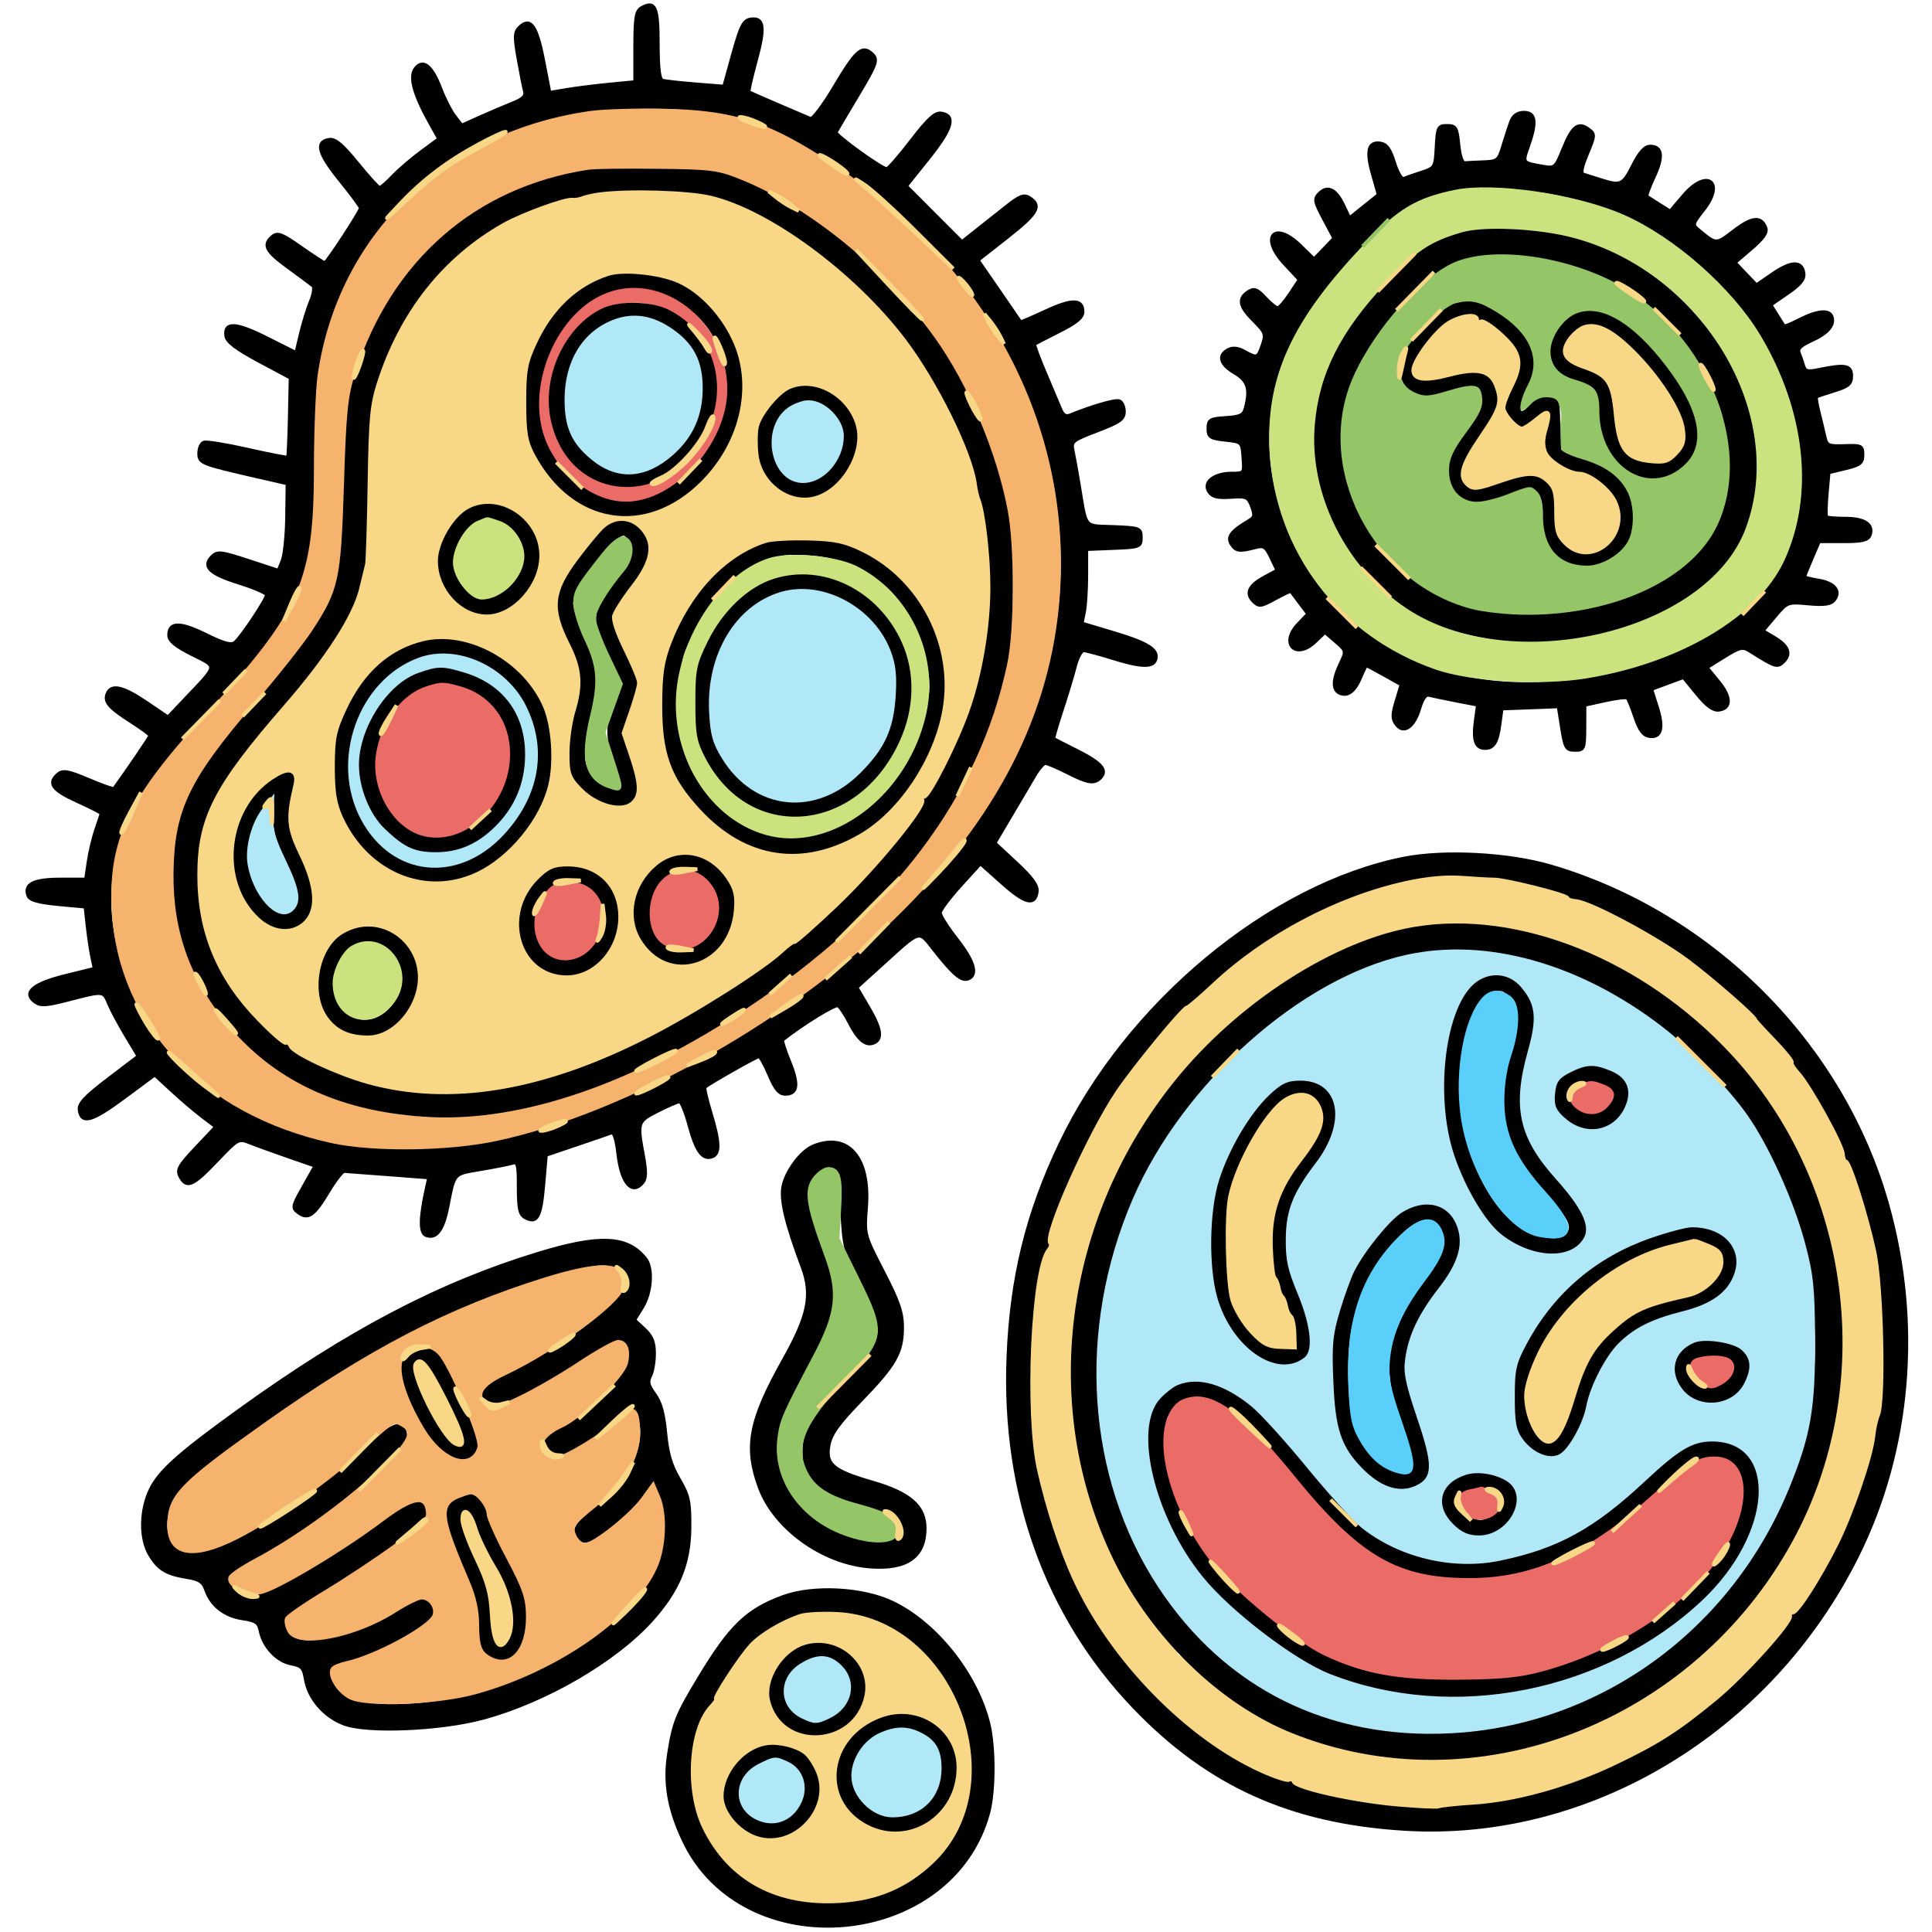 <?xml version="1.0" encoding="utf-8"?>
<!DOCTYPE svg PUBLIC "-//W3C//DTD SVG 20010904//EN" "http://www.w3.org/TR/2001/REC-SVG-20010904/DTD/svg10.dtd">
<svg version="1.0" xmlns="http://www.w3.org/2000/svg" width="514pt" height="514pt" viewBox="0 0 514 514" style="" preserveAspectRatio="xMidYMid meet">
<g fill="#000000FF" stroke="#000000FF">
<path d="M 170.690 2.154 C 169.291 2.937 169.000 4.713 169.000 12.470 L 169.000 21.841 162.250 22.493 C 158.538 22.851 153.405 23.493 150.844 23.919 L 146.188 24.693 144.483 15.911 C 142.709 6.782 141.046 4.525 138.193 7.378 C 136.963 8.608 136.927 9.873 137.959 15.665 C 138.629 19.424 139.395 23.297 139.662 24.270 C 140.024 25.589 139.172 26.426 136.324 27.554 C 134.221 28.386 130.324 30.047 127.664 31.245 L 122.827 33.423 120.924 30.961 C 119.877 29.608 118.171 26.263 117.132 23.528 C 114.845 17.506 112.502 15.667 110.517 18.338 C 108.940 20.459 110.214 25.110 114.442 32.676 L 116.833 36.953 112.166 40.392 C 109.600 42.283 106.178 45.219 104.563 46.916 C 102.948 48.612 101.339 50.000 100.988 50.000 C 100.636 50.000 97.957 47.052 95.034 43.449 C 91.101 38.601 89.173 36.976 87.620 37.199 C 83.918 37.730 84.720 40.760 90.432 47.830 C 93.495 51.620 96.000 54.995 96.000 55.329 C 96.000 56.226 86.989 70.000 86.403 70.000 C 86.127 70.000 83.246 68.127 80.000 65.837 C 75.026 62.330 73.853 61.877 72.548 62.960 C 69.930 65.133 70.776 66.774 76.750 71.112 C 79.913 73.409 82.868 75.614 83.318 76.012 C 83.769 76.411 83.502 78.259 82.726 80.118 C 81.950 81.978 80.753 85.847 80.066 88.715 L 78.817 93.930 70.957 89.978 C 62.752 85.853 59.670 85.681 60.197 89.377 C 60.413 90.891 62.911 92.790 68.909 96.000 L 77.318 100.500 77.098 110.978 C 76.977 116.741 76.755 121.579 76.605 121.728 C 76.455 121.878 71.645 120.943 65.916 119.650 C 60.187 118.356 54.938 117.504 54.250 117.756 C 53.563 118.008 53.000 119.273 53.000 120.568 C 53.000 123.145 53.424 123.315 68.500 126.770 L 76.500 128.603 76.380 137.552 C 76.314 142.473 75.775 147.705 75.182 149.178 L 74.105 151.855 66.051 149.215 C 58.810 146.841 57.842 146.729 56.462 148.110 C 53.862 150.710 55.779 152.579 63.545 155.014 C 67.645 156.300 71.000 157.759 71.000 158.257 C 71.000 159.442 64.322 169.488 62.564 170.947 C 61.515 171.818 59.702 171.341 54.722 168.886 C 47.919 165.531 45.000 165.552 45.000 168.954 C 45.000 170.420 46.667 171.813 51.097 174.049 C 58.052 177.560 58.207 176.601 49.136 186.186 L 44.701 190.872 38.906 186.936 C 32.694 182.718 29.589 182.023 28.590 184.627 C 27.783 186.730 29.053 188.184 35.077 192.049 C 37.785 193.787 40.000 195.418 40.000 195.675 C 40.000 196.025 34.140 204.651 30.350 209.879 C 30.200 210.087 27.144 209.011 23.560 207.488 C 18.203 205.211 16.773 204.943 15.522 205.982 C 12.699 208.325 13.946 210.101 20.500 213.073 C 24.075 214.694 27.000 216.184 27.000 216.384 C 27.000 216.585 26.389 218.493 25.642 220.624 C 24.895 222.756 23.968 226.638 23.581 229.250 L 22.877 234.000 16.061 234.000 C 8.953 234.000 6.405 235.287 7.560 238.295 C 7.984 239.401 10.242 240.039 15.448 240.527 L 22.742 241.211 23.309 246.355 C 23.621 249.185 24.173 252.901 24.536 254.614 L 25.196 257.728 17.440 259.641 C 8.917 261.743 6.113 264.086 9.291 266.448 C 10.798 267.570 12.219 267.484 18.291 265.907 C 27.614 263.485 27.541 263.477 29.014 267.033 C 29.705 268.701 31.753 272.529 33.566 275.540 L 36.863 281.015 28.874 287.096 C 22.669 291.819 20.953 293.659 21.192 295.329 C 21.725 299.052 24.455 298.276 32.937 291.987 L 41.168 285.884 45.842 290.192 C 48.412 292.561 52.087 295.685 54.007 297.133 L 57.500 299.766 52.207 305.368 C 47.649 310.193 47.064 311.251 47.992 312.986 C 49.678 316.136 51.265 315.451 57.554 308.858 C 63.277 302.858 63.482 302.745 66.456 303.940 C 68.130 304.612 72.746 306.286 76.714 307.659 L 83.929 310.157 80.792 315.715 C 77.810 320.999 77.745 321.340 79.474 322.605 C 81.970 324.430 83.538 323.303 87.363 316.932 C 89.157 313.944 91.047 311.519 91.562 311.543 C 92.078 311.567 97.379 311.961 103.343 312.419 L 114.185 313.252 113.599 315.876 C 111.796 323.942 111.726 327.958 113.376 328.591 C 116.022 329.606 117.809 327.254 119.014 321.173 C 120.862 311.845 120.472 312.295 127.787 311.053 C 131.479 310.426 135.288 309.677 136.250 309.389 C 137.800 308.925 138.000 309.667 138.000 315.897 C 138.000 321.651 138.328 323.105 139.804 323.895 C 142.846 325.523 143.791 323.819 144.528 315.372 L 145.236 307.251 153.368 304.497 C 157.841 302.983 162.015 301.547 162.644 301.306 C 163.383 301.022 164.039 303.025 164.496 306.964 C 165.393 314.698 168.143 317.943 170.941 314.571 C 171.831 313.499 171.861 311.701 171.064 307.387 C 169.425 298.522 169.502 298.286 174.967 295.517 C 177.698 294.133 180.332 293.000 180.818 293.000 C 181.305 293.000 182.490 295.907 183.452 299.461 C 185.300 306.290 187.002 308.597 189.487 307.643 C 191.505 306.869 191.383 303.811 189.024 296.052 C 187.946 292.505 187.242 289.425 187.460 289.207 C 188.314 288.353 201.262 281.000 201.912 281.000 C 202.292 281.000 203.554 283.250 204.716 286.000 C 206.304 289.761 207.353 291.000 208.945 291.000 C 212.157 291.000 212.454 288.546 209.981 282.452 C 208.748 279.414 207.910 276.794 208.119 276.630 C 213.865 272.137 222.210 267.012 222.993 267.495 C 223.562 267.848 224.889 269.823 225.941 271.885 C 228.318 276.544 230.268 278.218 232.373 277.410 C 234.784 276.485 234.364 273.706 230.935 267.890 L 227.870 262.691 234.601 256.596 C 245.178 247.016 244.284 247.262 248.604 252.744 C 253.667 259.170 255.826 261.004 257.549 260.343 C 260.144 259.347 259.091 255.740 254.500 249.897 C 252.025 246.746 250.021 243.568 250.046 242.834 C 250.071 242.101 252.507 238.841 255.459 235.592 L 260.825 229.684 266.644 234.871 C 272.744 240.308 275.287 240.970 275.817 237.259 C 276.050 235.628 274.601 233.611 270.363 229.667 L 264.592 224.295 268.966 216.897 C 271.372 212.829 274.200 208.038 275.252 206.250 C 276.303 204.463 277.591 203.000 278.115 203.000 C 278.638 203.000 281.287 204.125 284.000 205.500 C 289.482 208.278 291.071 208.529 292.722 206.878 C 294.647 204.953 292.968 203.012 286.624 199.832 C 283.256 198.144 280.392 196.671 280.259 196.558 C 280.127 196.445 281.117 193.011 282.459 188.926 C 283.801 184.842 285.389 179.588 285.988 177.250 C 286.587 174.913 287.622 173.006 288.289 173.013 C 288.955 173.020 292.353 173.920 295.839 175.013 C 303.315 177.356 306.585 177.523 307.324 175.597 C 308.312 173.022 305.573 171.210 296.638 168.528 L 287.776 165.868 288.388 162.809 C 288.725 161.126 289.000 156.676 289.000 152.919 L 289.000 146.088 296.250 145.794 C 303.238 145.511 303.500 145.410 303.500 143.000 C 303.500 140.591 303.238 140.489 296.258 140.206 C 288.116 139.876 289.021 140.974 287.014 129.000 C 286.414 125.425 285.674 121.318 285.369 119.873 C 284.847 117.403 285.238 117.084 291.907 114.536 C 297.892 112.249 299.000 111.461 299.000 109.496 C 299.000 108.215 298.438 106.973 297.750 106.737 C 296.675 106.367 290.634 108.117 284.773 110.495 C 283.527 111.001 282.775 110.542 282.073 108.848 C 281.538 107.557 279.694 103.197 277.974 99.159 C 276.255 95.122 274.995 91.688 275.174 91.528 C 275.353 91.368 278.313 89.827 281.750 88.104 C 286.315 85.816 288.000 84.428 288.000 82.954 C 288.000 79.613 285.235 79.578 278.235 82.830 C 274.578 84.529 271.537 85.825 271.477 85.710 C 271.417 85.594 268.832 81.835 265.734 77.355 L 260.102 69.209 268.090 62.929 C 276.057 56.666 277.128 54.739 273.804 52.646 C 272.456 51.797 271.277 52.237 268.054 54.789 C 265.824 56.555 262.181 59.440 259.959 61.201 L 255.917 64.401 248.472 56.951 L 241.028 49.500 247.029 42.000 C 253.272 34.199 254.255 30.751 250.395 30.199 C 248.792 29.971 246.907 31.703 242.506 37.449 C 239.325 41.602 236.357 45.000 235.909 45.000 C 234.547 45.000 221.959 35.882 222.335 35.167 C 222.528 34.800 225.006 30.613 227.843 25.861 C 233.454 16.462 233.667 15.799 231.627 14.105 C 229.282 12.160 227.584 13.754 222.061 23.083 C 219.123 28.046 216.220 31.888 215.609 31.621 C 214.999 31.355 211.125 29.702 207.000 27.947 C 202.875 26.193 199.359 24.634 199.186 24.482 C 199.014 24.330 199.862 20.594 201.072 16.179 C 203.506 7.299 203.196 4.690 199.767 5.180 C 197.868 5.451 197.153 6.841 195.086 14.276 L 192.647 23.051 185.074 22.445 C 180.908 22.112 176.938 21.665 176.250 21.451 C 175.366 21.176 175.000 18.304 175.000 11.638 C 175.000 1.801 174.254 0.159 170.690 2.154 M 195.500 30.565 C 198.800 31.444 205.775 34.397 211.000 37.125 C 236.390 50.384 258.787 73.428 270.566 98.414 C 290.787 141.307 285.631 185.438 255.765 225.101 C 231.197 257.727 178.283 292.416 137.500 302.632 C 125.062 305.748 105.140 306.835 93.005 305.061 C 61.917 300.515 37.910 280.519 30.972 253.391 C 28.632 244.242 28.483 235.819 30.508 227.231 C 33.179 215.899 39.116 206.606 53.973 190.500 C 71.122 171.909 77.544 162.473 81.535 150.000 C 82.958 145.554 83.353 140.094 83.597 121.500 C 83.876 100.288 84.098 97.816 86.459 89.703 C 98.270 49.108 131.627 26.820 178.000 28.539 C 184.325 28.773 192.200 29.685 195.500 30.565 "/></g>
<g fill="#F5B36EFF" stroke="#F5B36EFF">
<path d="M 157.269 30.004 C 118.562 35.414 90.382 62.655 84.999 99.867 C 84.471 103.515 84.031 114.618 84.020 124.540 C 83.987 154.728 80.459 162.722 54.909 190.500 C 34.436 212.758 29.215 223.741 30.245 242.375 C 31.915 272.571 54.263 296.164 88.257 303.619 C 99.180 306.014 119.042 305.791 131.688 303.130 C 166.601 295.786 211.795 270.199 240.033 241.790 C 266.546 215.116 280.140 186.917 281.630 155.500 C 283.818 109.392 259.086 66.492 215.066 40.039 C 202.091 32.242 193.346 29.806 177.000 29.437 C 169.575 29.270 160.696 29.525 157.269 30.004 M 195.049 46.833 C 207.215 50.777 225.783 63.642 238.048 76.627 C 258.409 98.182 269.985 126.983 269.996 156.119 C 270.013 199.225 244.572 238.616 196.507 269.904 C 143.540 304.382 94.830 306.834 64.406 276.555 C 51.746 263.955 45.978 250.200 45.933 232.500 C 45.892 216.668 50.789 206.476 68.040 186.482 C 89.372 161.760 90.091 159.996 91.072 130.000 C 91.907 104.443 92.700 100.374 99.552 86.500 C 106.888 71.646 117.804 60.412 132.000 53.105 C 145.871 45.965 155.870 43.939 175.000 44.392 C 185.380 44.637 190.013 45.201 195.049 46.833 "/></g>
<g fill="#000000FF" stroke="#000000FF">
<path d="M 373.500 228.435 C 337.848 235.521 299.796 267.162 282.078 304.454 C 273.277 322.981 269.128 339.987 268.284 361.000 C 266.825 397.334 278.445 429.740 301.635 454.014 C 321.441 474.744 343.346 484.663 373.500 486.554 C 422.668 489.638 470.756 460.709 494.041 414.039 C 508.125 385.810 511.017 351.955 502.051 320.272 C 490.030 277.794 455.376 243.051 412.500 230.489 C 401.320 227.213 384.186 226.311 373.500 228.435 M 408.112 236.035 C 441.898 244.633 473.179 270.478 488.492 302.445 C 492.763 311.361 496.348 322.114 498.679 333.000 C 500.947 343.587 501.184 369.045 499.113 379.500 C 488.384 433.664 443.149 475.336 390.078 479.946 C 357.334 482.790 327.850 472.219 306.657 450.037 C 285.268 427.649 274.862 400.841 274.617 367.500 C 274.503 351.858 275.331 344.590 278.664 332.000 C 289.719 290.234 320.975 254.558 360.252 238.874 C 375.231 232.892 391.881 231.904 408.112 236.035 "/></g>
<g fill="#F8D787FF" stroke="#F8D787FF">
<path d="M 374.000 234.908 C 355.828 238.905 336.644 249.069 322.860 262.004 C 319.362 265.286 316.211 267.977 315.858 267.985 C 314.852 268.008 301.816 283.840 297.320 290.500 C 289.711 301.768 277.627 328.960 279.428 330.761 C 279.733 331.066 279.541 331.849 279.000 332.499 C 274.734 337.641 273.028 375.954 276.396 391.000 C 278.684 401.222 282.258 412.206 285.834 420.000 C 295.684 441.474 315.789 462.135 335.558 471.099 C 339.151 472.728 342.483 473.820 342.960 473.524 C 343.438 473.229 343.980 473.431 344.165 473.973 C 344.730 475.635 359.903 479.032 371.327 480.054 C 377.282 480.587 382.472 480.827 382.859 480.587 C 383.246 480.348 387.374 479.907 392.031 479.607 C 403.346 478.878 417.277 474.971 429.687 469.047 C 441.119 463.588 446.345 460.239 456.500 451.863 C 463.857 445.794 476.677 431.569 476.250 429.949 C 476.112 429.427 476.436 429.000 476.969 429.000 C 478.212 429.000 483.957 420.021 488.548 410.906 C 492.597 402.864 497.844 387.532 498.398 382.117 C 498.602 380.128 499.157 377.600 499.632 376.500 C 501.314 372.605 500.643 342.164 498.674 333.000 C 496.598 323.337 492.061 309.000 491.080 309.000 C 490.720 309.000 490.356 308.072 490.270 306.938 C 490.081 304.430 481.345 288.664 478.359 285.442 C 477.177 284.167 476.425 282.908 476.688 282.645 C 476.952 282.382 474.879 279.793 472.083 276.893 C 469.288 273.992 467.000 271.497 467.000 271.349 C 467.000 270.547 455.760 260.721 449.148 255.742 C 441.043 249.639 423.025 239.990 419.250 239.729 C 418.013 239.644 417.000 239.271 417.000 238.899 C 417.000 238.128 400.535 233.993 397.500 234.001 C 396.400 234.004 392.575 233.789 389.000 233.523 C 384.698 233.202 379.626 233.671 374.000 234.908 M 401.500 247.419 C 405.900 248.197 412.650 250.008 416.500 251.443 C 420.350 252.877 423.932 254.152 424.461 254.276 C 424.989 254.399 425.889 254.852 426.461 255.282 C 427.032 255.712 430.650 257.930 434.500 260.212 C 444.751 266.285 460.619 279.538 464.500 285.268 C 465.050 286.080 467.346 289.389 469.602 292.622 C 475.886 301.627 480.700 311.357 484.056 321.834 C 495.418 357.304 489.608 393.742 467.907 423.105 C 462.439 430.504 449.300 443.449 443.084 447.563 C 440.838 449.050 439.000 450.656 439.000 451.133 C 439.000 451.610 438.663 451.912 438.250 451.804 C 437.838 451.696 433.448 453.670 428.495 456.191 C 410.113 465.547 391.247 469.252 372.302 467.228 C 350.074 464.852 334.605 458.527 321.003 446.250 C 317.803 443.363 314.694 441.000 314.093 441.000 C 313.492 441.000 312.999 440.663 312.998 440.250 C 312.997 439.838 310.293 435.900 306.988 431.500 C 300.619 423.021 293.156 408.646 291.023 400.750 C 290.317 398.138 289.461 396.000 289.120 396.000 C 288.779 396.000 288.453 394.988 288.396 393.750 C 288.339 392.513 287.748 388.125 287.083 384.000 C 286.418 379.875 285.561 374.475 285.180 372.000 C 284.291 366.235 286.435 345.696 288.934 336.044 C 289.995 331.944 290.643 328.231 290.373 327.794 C 290.103 327.357 290.250 327.000 290.700 327.000 C 291.507 327.000 296.609 313.865 296.094 313.112 C 295.949 312.898 296.232 312.448 296.723 312.112 C 297.215 311.775 299.289 308.484 301.332 304.797 C 303.374 301.110 306.607 296.047 308.516 293.547 C 310.425 291.046 311.704 289.000 311.359 289.000 C 311.013 289.000 311.916 288.067 313.365 286.927 C 314.814 285.788 316.031 284.325 316.069 283.677 C 316.144 282.399 328.785 271.135 337.241 264.812 C 348.308 256.535 364.948 249.002 376.387 247.089 C 384.325 245.761 392.761 245.872 401.500 247.419 "/></g>
<g fill="#000000FF" stroke="#000000FF">
<path d="M 156.500 45.665 C 126.679 50.284 104.575 69.622 94.963 99.500 C 93.027 105.519 92.612 109.652 92.003 129.000 C 91.204 154.386 90.599 157.163 83.506 168.000 C 81.166 171.575 74.358 180.184 68.376 187.131 C 50.670 207.695 46.823 215.734 46.662 232.500 C 46.515 247.959 51.292 260.934 61.574 273.000 C 74.097 287.695 91.659 295.556 114.500 296.690 C 138.989 297.906 168.405 287.784 198.500 267.784 C 237.178 242.082 259.984 211.899 267.485 176.487 C 269.391 167.491 269.442 145.484 267.579 135.750 C 264.617 120.269 257.107 102.510 248.306 90.177 C 235.607 72.379 215.404 55.812 197.393 48.424 C 190.954 45.783 189.479 45.584 175.000 45.399 C 166.475 45.289 158.150 45.409 156.500 45.665 M 189.000 52.561 C 199.995 55.152 215.201 64.564 228.201 76.828 C 258.667 105.568 270.505 149.488 257.957 187.223 C 246.317 222.226 216.569 252.946 172.438 275.536 C 131.443 296.520 94.418 295.502 70.375 272.731 C 58.677 261.652 53.000 248.619 53.000 232.841 C 53.000 217.834 56.599 210.540 73.881 190.524 C 85.436 177.141 92.331 167.185 95.317 159.572 C 96.999 155.281 97.416 150.959 98.023 131.500 C 98.639 111.762 99.057 107.507 100.969 101.500 C 107.953 79.561 123.224 62.994 143.309 55.568 C 155.239 51.157 176.970 49.727 189.000 52.561 "/></g>
<g fill="#000000FF" stroke="#000000FF">
<path d="M 376.387 247.089 C 355.310 250.614 329.712 267.055 312.985 287.811 C 283.316 324.626 276.993 374.506 296.854 415.065 C 306.864 435.506 324.807 452.903 343.783 460.568 C 392.326 480.176 449.981 458.137 476.421 409.869 C 498.956 368.727 492.286 315.514 460.255 280.907 C 436.992 255.773 404.002 242.470 376.387 247.089 M 396.308 253.061 C 422.468 256.920 449.558 274.261 465.039 297.057 C 478.444 316.797 485.252 343.487 482.952 367.284 C 478.534 412.990 443.017 451.837 398.222 459.960 C 389.302 461.577 370.599 461.407 362.420 459.634 C 341.544 455.108 324.815 444.389 311.848 427.229 C 289.462 397.604 285.524 354.221 301.908 317.706 C 316.220 285.807 346.769 259.693 377.000 253.516 C 385.299 251.820 387.540 251.767 396.308 253.061 "/></g>
<g fill="#F8D787FF" stroke="#F8D787FF">
<path d="M 159.500 51.693 C 157.850 51.909 155.825 52.363 155.000 52.701 C 154.175 53.039 152.973 53.233 152.329 53.132 C 150.443 52.837 138.892 57.053 134.000 59.821 C 118.261 68.729 106.952 82.976 100.916 101.500 C 98.911 107.655 98.596 110.938 98.307 128.697 C 98.126 139.805 97.819 149.480 97.626 150.197 C 97.432 150.914 96.743 153.750 96.095 156.500 C 94.366 163.840 87.218 174.979 75.882 188.000 C 57.230 209.425 53.000 217.714 53.000 232.841 C 53.000 247.852 58.017 260.031 68.773 271.137 C 72.382 274.863 75.662 277.709 76.063 277.461 C 76.463 277.214 77.011 277.587 77.282 278.291 C 78.000 280.163 89.779 285.655 97.908 287.907 C 119.716 293.951 144.499 289.837 172.438 275.536 C 185.049 269.080 202.863 257.798 207.954 253.043 C 209.591 251.514 211.100 250.433 211.307 250.640 C 211.515 250.848 216.483 246.470 222.348 240.912 C 232.803 231.004 246.390 214.439 245.389 212.820 C 245.110 212.369 245.308 212.000 245.830 212.000 C 247.150 212.000 254.249 197.989 257.400 189.162 C 260.848 179.506 263.002 166.780 262.992 156.119 C 262.985 147.926 261.645 136.239 260.341 133.000 C 260.009 132.175 259.578 130.291 259.384 128.814 C 258.289 120.486 248.936 101.546 240.377 90.326 C 226.965 72.744 204.464 56.205 189.000 52.561 C 182.994 51.146 167.216 50.682 159.500 51.693 M 225.973 145.881 C 229.979 147.231 240.892 154.104 240.957 155.317 C 240.994 156.022 245.545 162.567 246.994 164.000 C 247.272 164.275 247.639 165.141 247.808 165.924 C 247.978 166.708 248.765 169.840 249.558 172.885 C 252.129 182.756 250.784 192.572 245.407 203.184 C 242.249 209.416 234.261 218.071 228.614 221.381 C 213.542 230.213 198.647 227.947 186.657 214.996 C 179.086 206.818 176.740 200.457 176.515 187.500 C 176.420 182.000 176.638 177.050 176.999 176.500 C 177.360 175.950 178.475 173.250 179.477 170.500 C 183.242 160.163 191.031 151.040 200.000 146.463 C 203.569 144.641 219.598 142.858 221.500 144.072 C 222.050 144.423 224.063 145.237 225.973 145.881 M 129.000 173.147 C 139.548 177.714 146.292 188.306 146.029 199.893 C 145.819 209.165 145.668 209.889 142.764 215.546 C 139.639 221.632 133.071 228.408 127.551 231.241 C 123.805 233.164 110.000 235.325 110.000 233.990 C 110.000 233.666 108.414 232.828 106.476 232.127 C 103.551 231.070 93.759 223.717 94.028 222.780 C 94.073 222.626 93.095 220.250 91.856 217.500 C 90.127 213.663 89.581 210.523 89.507 204.000 C 89.421 196.356 89.736 194.832 92.637 188.865 C 100.542 172.603 114.154 166.719 129.000 173.147 M 180.126 75.732 C 186.007 78.333 191.833 84.680 194.802 91.720 C 201.531 107.677 191.889 128.650 174.814 135.197 C 169.456 137.252 167.743 137.485 163.500 136.735 C 154.467 135.141 147.636 129.846 142.705 120.616 C 140.883 117.207 140.505 114.869 140.503 107.000 C 140.500 98.684 140.849 96.752 143.302 91.500 C 147.465 82.587 153.884 76.534 161.994 73.875 C 165.854 72.609 175.239 73.570 180.126 75.732 M 169.961 141.189 C 173.326 144.801 172.601 148.985 167.463 155.602 C 164.968 158.815 162.679 162.429 162.377 163.633 C 162.031 165.011 163.156 168.517 165.414 173.101 C 167.386 177.104 169.000 180.968 169.000 181.686 C 169.000 182.404 168.062 185.703 166.915 189.016 L 164.830 195.041 166.915 201.215 C 169.385 208.529 169.526 211.318 167.511 212.991 C 165.292 214.833 159.441 213.366 155.710 210.032 C 152.902 207.524 152.446 206.391 152.004 200.836 C 151.669 196.621 151.952 193.562 152.850 191.697 C 153.592 190.156 154.433 186.312 154.720 183.156 C 155.175 178.135 154.850 176.646 152.120 171.238 C 147.959 162.995 147.928 157.780 152.006 152.150 C 153.660 149.868 154.825 148.000 154.595 148.000 C 154.366 148.000 156.146 145.975 158.552 143.500 C 163.502 138.406 166.755 137.747 169.961 141.189 M 136.775 136.588 C 139.895 138.633 143.368 144.603 143.349 147.891 C 143.326 151.900 139.283 158.857 135.710 161.035 C 127.328 166.146 117.000 159.637 117.000 149.244 C 117.000 147.693 118.013 144.416 119.250 141.962 C 122.999 134.527 130.241 132.307 136.775 136.588 M 223.955 107.682 C 225.952 109.833 227.638 112.780 227.816 114.432 C 228.271 118.646 225.346 125.531 221.851 128.472 C 216.342 133.107 211.298 133.025 205.911 128.212 C 203.467 126.028 202.692 124.344 202.125 119.983 C 201.374 114.221 202.082 112.113 206.435 107.141 C 211.266 101.621 218.535 101.846 223.955 107.682 M 188.500 229.594 C 189.600 230.195 191.553 232.220 192.839 234.094 C 200.421 245.134 186.329 261.688 175.429 254.546 C 164.682 247.504 168.570 229.823 181.260 228.034 C 183.592 227.705 185.725 227.676 186.000 227.968 C 186.275 228.261 187.400 228.992 188.500 229.594 M 105.102 249.283 C 112.443 254.214 112.546 264.920 105.318 271.737 C 100.004 276.748 91.904 276.114 87.644 270.353 C 83.180 264.316 85.374 251.681 91.409 248.670 C 95.959 246.400 101.157 246.632 105.102 249.283 M 157.960 232.636 C 169.046 239.184 163.640 259.000 150.768 259.000 C 138.830 259.000 134.278 243.522 143.503 234.297 C 146.185 231.615 147.583 231.000 150.996 231.000 C 153.303 231.000 156.437 231.736 157.960 232.636 M 77.575 208.750 C 75.460 217.587 75.700 220.505 79.128 227.583 C 83.557 236.728 83.701 242.232 79.598 245.504 C 77.139 247.464 76.298 247.650 74.098 246.718 C 70.296 245.108 67.248 242.138 64.676 237.536 C 59.598 228.451 63.591 213.867 72.823 207.778 C 76.822 205.141 78.363 205.457 77.575 208.750 "/></g>
<g fill="#B0E8F8FF" stroke="#B0E8F8FF">
<path d="M 374.363 254.494 C 346.337 260.589 315.048 288.489 301.814 319.186 C 286.898 353.783 289.476 392.960 308.578 422.000 C 326.158 448.726 353.446 462.342 386.000 460.633 C 425.476 458.561 460.214 433.339 475.612 395.570 C 481.236 381.777 482.466 374.683 482.389 356.500 C 482.329 342.554 481.986 339.245 479.711 330.723 C 476.760 319.668 470.227 305.169 464.514 297.000 C 459.613 289.990 449.083 279.044 442.000 273.596 C 420.241 256.858 395.552 249.885 374.363 254.494 M 327.500 370.579 C 333.498 374.087 337.796 378.327 348.204 391.000 C 353.399 397.325 359.320 403.963 361.361 405.752 C 376.381 418.908 400.804 419.365 421.610 406.877 C 424.705 405.020 431.959 399.356 437.730 394.291 C 443.501 389.226 449.777 384.568 451.677 383.942 C 462.329 380.426 469.957 389.640 467.215 402.711 C 463.877 418.623 444.456 436.527 420.938 445.373 C 400.306 453.134 373.825 453.128 354.155 445.359 C 339.966 439.755 319.423 421.401 312.646 408.273 C 307.923 399.125 304.578 386.300 305.431 380.612 C 307.241 368.541 316.680 364.250 327.500 370.579 M 385.750 323.593 C 389.924 328.265 388.378 336.303 381.867 343.778 C 377.157 349.186 374.737 354.975 374.250 362.000 C 373.871 367.483 374.286 369.820 376.900 376.941 C 381.847 390.412 380.680 396.000 372.923 396.000 C 367.987 396.000 361.411 391.046 358.308 384.991 C 352.025 372.726 352.983 352.536 360.542 337.919 C 364.010 331.213 370.155 324.132 374.316 322.048 C 379.257 319.573 382.556 320.019 385.750 323.593 M 352.077 289.923 C 354.415 292.262 354.997 293.711 354.984 297.173 C 354.967 301.518 354.114 303.323 347.238 313.570 C 340.762 323.219 340.294 331.678 345.500 345.000 C 349.520 355.288 349.794 358.206 347.000 361.000 C 340.817 367.183 327.632 358.404 323.736 345.509 C 323.070 343.304 322.527 336.550 322.530 330.500 C 322.536 317.936 324.536 310.484 330.610 300.375 C 334.938 293.174 337.279 290.607 341.355 288.597 C 345.998 286.307 348.808 286.654 352.077 289.923 M 459.077 329.923 C 462.501 333.347 462.858 337.179 460.137 341.305 C 457.493 345.316 455.201 346.660 447.253 348.863 C 432.072 353.070 426.552 358.477 422.102 373.500 C 420.961 377.350 419.128 381.963 418.029 383.750 C 413.714 390.763 405.181 386.638 402.898 376.434 C 398.342 356.078 426.049 327.559 450.827 327.099 C 455.450 327.013 456.540 327.386 459.077 329.923 M 405.750 263.967 C 408.564 268.130 408.595 272.253 405.884 281.915 C 402.205 295.025 404.425 303.589 414.356 314.596 C 422.875 324.036 424.204 328.510 419.421 331.644 C 413.796 335.329 403.582 332.648 397.010 325.761 C 392.760 321.307 386.400 307.850 384.932 300.208 C 383.481 292.656 384.197 279.622 386.467 272.236 C 390.283 259.824 400.104 255.612 405.750 263.967 M 400.035 393.518 C 403.902 395.518 404.734 399.058 402.313 403.204 C 398.031 410.535 387.607 410.091 384.411 402.441 C 383.041 399.163 383.050 398.572 384.505 396.352 C 387.356 392.002 394.560 390.687 400.035 393.518 M 430.365 286.073 C 436.048 290.543 431.594 300.068 423.716 300.291 C 417.342 300.472 412.035 294.979 413.386 289.599 C 414.725 284.261 425.277 282.070 430.365 286.073 M 462.777 358.557 C 464.421 359.708 465.000 361.118 465.000 363.968 C 465.000 371.822 454.581 376.048 448.686 370.585 C 443.976 366.219 444.285 360.034 449.315 358.007 C 452.892 356.566 460.371 356.871 462.777 358.557 "/></g>
<g fill="#000000FF" stroke="#000000FF">
<path d="M 402.073 32.309 C 401.590 33.579 400.630 36.504 399.939 38.809 C 398.761 42.740 398.445 43.009 394.842 43.150 C 392.729 43.233 390.438 43.345 389.750 43.400 C 388.963 43.463 388.315 41.648 388.000 38.500 C 387.547 33.967 387.267 33.500 385.000 33.500 C 382.666 33.500 382.480 33.872 382.204 39.105 C 381.915 44.599 381.835 44.735 378.204 45.920 C 376.167 46.586 374.020 47.336 373.433 47.587 C 372.845 47.839 371.700 45.897 370.887 43.272 C 369.776 39.683 368.862 38.421 367.200 38.180 C 364.063 37.725 363.491 40.189 365.275 46.461 L 366.801 51.825 362.905 54.956 L 359.009 58.087 357.340 54.587 C 355.346 50.406 353.214 49.357 351.072 51.502 C 349.642 52.935 349.749 53.545 352.247 58.237 L 354.994 63.397 352.300 66.209 L 349.606 69.021 345.914 65.416 C 339.004 58.668 335.201 63.076 341.815 70.167 L 345.763 74.400 343.249 78.200 C 341.866 80.290 340.362 82.000 339.908 82.000 C 339.453 82.000 337.936 80.766 336.537 79.257 C 334.472 77.029 333.666 76.721 332.247 77.614 C 329.398 79.408 329.720 81.387 333.470 85.137 C 336.760 88.427 336.932 88.898 335.907 91.838 C 334.666 95.398 334.471 95.467 331.016 93.554 C 329.327 92.619 327.968 92.482 326.766 93.125 C 324.015 94.597 324.672 96.874 328.500 99.133 C 332.088 101.249 332.772 103.520 331.383 108.699 C 330.899 110.502 329.956 110.953 326.147 111.199 C 321.937 111.472 321.500 111.735 321.500 114.000 C 321.500 116.222 322.000 116.556 326.000 117.000 C 330.489 117.499 330.501 117.511 330.807 121.750 C 331.113 125.969 331.091 126.000 327.749 126.000 C 323.095 126.000 320.122 128.281 321.636 130.691 C 322.518 132.096 323.804 132.433 327.391 132.199 C 331.649 131.922 332.094 132.118 333.077 134.699 C 333.957 137.009 333.848 137.675 332.453 138.500 C 327.641 141.346 326.479 142.841 327.638 144.687 C 328.820 146.568 329.761 146.697 334.038 145.563 C 336.228 144.982 336.802 145.362 338.216 148.326 L 339.855 151.763 336.452 153.596 C 332.335 155.813 331.397 157.826 333.502 159.928 C 334.934 161.358 335.450 161.296 339.200 159.245 C 341.467 158.004 343.391 157.104 343.475 157.245 C 343.559 157.385 344.623 158.813 345.840 160.418 L 348.052 163.336 345.434 166.069 C 340.527 171.190 344.715 175.547 349.849 170.663 L 352.500 168.141 355.398 170.649 C 358.276 173.141 358.284 173.181 356.648 176.613 C 354.560 180.990 354.553 183.615 356.627 184.410 C 358.686 185.200 360.448 183.747 362.014 179.967 C 362.690 178.335 363.356 177.000 363.495 177.000 C 363.634 177.000 365.801 178.148 368.311 179.550 L 372.874 182.101 371.547 186.510 C 370.443 190.177 370.444 191.220 371.552 192.709 C 373.452 195.265 376.197 193.315 377.628 188.392 C 378.344 185.930 379.264 184.632 380.130 184.861 C 380.884 185.059 384.133 185.733 387.352 186.359 L 393.204 187.496 392.624 191.725 C 391.918 196.876 392.626 199.000 395.048 199.000 C 397.387 199.000 398.298 197.488 398.965 192.500 L 399.500 188.500 407.082 188.211 L 414.664 187.922 415.582 193.711 C 416.417 198.975 416.727 199.500 419.000 199.500 C 421.386 199.500 421.501 199.226 421.521 193.519 L 421.543 187.537 426.996 186.326 C 429.995 185.660 432.685 185.346 432.974 185.628 C 433.263 185.911 434.212 188.247 435.081 190.821 C 436.235 194.234 437.251 195.587 438.836 195.820 C 441.912 196.273 442.580 193.621 440.797 188.043 L 439.288 183.325 443.582 181.733 L 447.875 180.142 451.550 184.626 C 454.155 187.806 455.843 189.021 457.352 188.805 C 460.587 188.341 460.484 185.411 457.088 181.290 L 454.029 177.580 458.706 174.669 C 462.785 172.130 463.646 171.924 465.441 173.057 C 472.416 177.456 472.838 177.590 474.502 175.926 C 476.530 173.898 475.690 171.839 471.926 169.616 L 468.915 167.837 472.208 163.935 C 475.453 160.087 475.579 160.039 481.100 160.549 C 485.195 160.927 487.014 160.688 487.868 159.659 C 489.770 157.367 488.113 155.195 483.922 154.487 C 481.765 154.122 480.000 153.676 480.000 153.495 C 480.000 153.314 480.884 151.104 481.964 148.583 L 483.929 144.000 490.357 144.000 C 495.372 144.000 496.923 143.642 497.410 142.373 C 498.461 139.636 496.079 138.000 491.044 138.000 C 488.453 138.000 486.138 137.805 485.899 137.566 C 485.661 137.327 485.698 134.551 485.983 131.396 L 486.500 125.660 491.000 124.580 C 494.845 123.657 495.500 123.136 495.500 121.000 C 495.500 118.661 495.193 118.510 490.747 118.662 C 486.361 118.812 485.948 118.619 485.397 116.162 C 485.068 114.698 484.365 111.767 483.834 109.649 C 483.303 107.531 483.011 105.682 483.184 105.540 C 483.358 105.399 485.525 104.657 488.000 103.891 C 491.762 102.728 492.500 102.090 492.500 100.000 C 492.500 97.258 490.919 96.968 483.889 98.423 C 480.866 99.049 480.192 98.872 479.752 97.335 C 479.463 96.326 478.932 94.789 478.572 93.921 C 478.089 92.756 478.995 91.855 482.019 90.491 C 486.248 88.584 488.064 86.431 487.282 84.250 C 486.623 82.415 483.465 82.722 478.863 85.070 C 476.632 86.208 474.714 86.996 474.600 86.820 C 474.487 86.644 473.633 85.282 472.703 83.794 L 471.012 81.088 475.564 77.956 C 478.946 75.629 480.037 74.271 479.808 72.672 C 479.346 69.444 476.564 69.516 471.669 72.884 L 467.281 75.903 464.391 72.877 L 461.500 69.851 465.916 66.079 C 469.041 63.409 470.144 61.817 469.688 60.631 C 468.509 57.557 466.170 57.778 461.408 61.415 C 456.462 65.192 456.651 65.197 451.773 61.160 C 450.160 59.826 450.248 59.475 453.098 55.876 C 458.985 48.444 454.139 44.801 447.977 52.027 L 444.353 56.277 441.426 54.441 C 439.817 53.431 438.311 52.468 438.080 52.300 C 437.850 52.132 438.698 49.779 439.966 47.072 C 442.484 41.697 442.177 39.000 439.048 39.000 C 437.635 39.000 436.277 40.493 434.500 44.000 C 431.799 49.330 431.192 49.606 425.899 47.912 C 424.030 47.313 421.954 46.659 421.287 46.457 C 420.410 46.193 420.670 44.654 422.223 40.918 C 424.274 35.983 424.290 35.686 422.589 34.441 C 419.887 32.465 418.386 33.623 415.988 39.529 C 413.892 44.693 413.676 44.889 410.652 44.369 C 404.874 43.375 404.930 43.450 406.529 38.917 C 408.796 32.491 408.502 30.000 405.475 30.000 C 403.758 30.000 402.670 30.739 402.073 32.309 M 418.192 52.397 C 434.367 56.500 447.378 64.160 458.410 76.076 C 465.879 84.143 470.248 90.970 474.102 100.596 C 481.575 119.259 481.688 135.816 474.439 150.120 C 465.232 168.289 435.730 181.994 405.815 181.999 C 374.699 182.004 349.963 164.808 340.503 136.596 C 332.235 111.939 339.295 89.185 362.766 64.837 C 374.569 52.594 380.346 50.180 398.122 50.067 C 406.206 50.016 411.001 50.573 418.192 52.397 "/></g>
<g fill="#CAE37FFF" stroke="#CAE37FFF">
<path d="M 387.000 51.032 C 377.017 53.127 372.420 55.860 363.770 64.846 C 344.225 85.150 337.187 100.374 338.271 120.000 C 339.741 146.590 356.686 168.858 382.165 177.681 C 391.309 180.848 409.842 181.944 421.761 180.024 C 446.648 176.014 467.356 163.767 474.216 149.000 C 482.255 131.696 479.879 109.415 467.855 89.342 C 460.410 76.915 445.186 63.501 431.848 57.617 C 419.289 52.077 397.365 48.858 387.000 51.032 M 416.730 62.542 C 429.521 65.457 443.225 73.619 451.489 83.246 C 463.454 97.182 469.607 116.046 467.113 131.146 C 463.796 151.230 448.095 164.493 421.201 169.929 C 414.311 171.322 399.527 171.300 392.799 169.887 C 372.131 165.547 354.907 148.211 350.473 127.287 C 347.794 114.642 349.346 104.906 356.119 91.889 C 361.619 81.317 374.831 67.179 382.155 64.029 C 391.928 59.824 402.761 59.359 416.730 62.542 "/></g>
<g fill="#000000FF" stroke="#000000FF">
<path d="M 143.000 333.611 C 116.786 341.634 92.718 354.273 63.500 375.360 C 47.599 386.837 42.444 391.451 40.088 396.318 C 37.396 401.880 37.336 409.399 39.950 413.686 C 42.253 417.463 44.340 418.711 49.818 419.587 C 53.080 420.109 54.077 420.783 54.846 422.989 C 56.282 427.109 59.788 429.846 64.541 430.558 C 68.127 431.096 68.873 431.613 69.325 433.874 C 70.158 438.040 73.722 441.857 77.427 442.552 C 80.303 443.092 80.846 443.666 81.336 446.682 C 82.161 451.768 86.248 456.548 91.481 458.546 C 97.644 460.899 117.110 460.099 128.500 457.024 C 145.077 452.549 163.628 441.769 173.338 430.969 C 180.425 423.087 183.343 416.011 183.428 406.500 C 183.492 399.399 183.172 397.938 180.582 393.500 C 178.416 389.789 177.491 386.621 176.992 381.212 C 176.516 376.051 175.680 373.059 174.127 370.958 C 172.417 368.644 172.161 367.567 172.967 366.062 C 173.535 365.000 174.000 362.320 174.000 360.106 C 174.000 357.041 173.371 355.497 171.361 353.634 L 168.722 351.187 170.861 347.725 C 173.225 343.900 173.660 337.419 171.718 334.954 C 166.931 328.879 159.585 328.535 143.000 333.611 M 164.777 337.557 C 166.000 338.413 167.000 339.952 167.000 340.978 C 167.000 345.358 149.870 358.713 136.021 365.130 C 132.204 366.898 128.831 368.999 128.524 369.799 C 127.894 371.440 129.647 374.000 131.401 374.000 C 133.752 374.000 146.754 367.131 154.844 361.614 C 160.596 357.692 163.779 356.112 165.092 356.529 C 172.236 358.797 163.594 372.085 150.057 379.644 C 146.236 381.778 145.013 383.006 145.221 384.500 C 145.885 389.262 153.681 386.448 163.293 377.978 C 165.930 375.654 168.231 373.922 168.408 374.127 C 173.764 380.352 170.024 391.701 159.941 399.821 C 154.140 404.493 152.317 407.086 153.494 408.991 C 154.756 411.032 157.954 409.888 163.411 405.443 C 166.488 402.936 170.117 399.251 171.474 397.252 L 173.943 393.620 175.472 397.278 C 178.052 403.453 177.464 411.752 173.949 418.787 C 165.410 435.874 136.698 451.628 110.415 453.648 C 95.807 454.771 88.000 451.979 88.000 445.632 C 88.000 443.478 88.835 442.905 94.750 441.004 C 100.976 439.003 109.007 434.937 113.250 431.640 C 115.400 429.969 115.498 427.658 113.491 425.993 C 112.251 424.963 111.317 425.199 108.241 427.321 C 99.409 433.413 85.241 438.030 79.669 436.632 C 76.821 435.917 74.734 432.417 75.884 430.286 C 76.245 429.618 81.494 425.995 87.550 422.236 C 99.436 414.856 112.038 405.673 113.256 403.503 C 113.695 402.720 113.352 401.494 112.437 400.580 C 110.512 398.655 109.387 399.176 99.500 406.566 C 89.953 413.702 74.983 422.625 70.107 424.086 C 66.679 425.113 65.718 425.045 63.545 423.622 C 58.961 420.618 60.231 418.637 70.323 413.046 C 87.352 403.612 108.422 385.949 107.802 381.627 C 107.215 377.530 104.208 378.800 95.626 386.769 C 80.376 400.933 60.429 412.994 52.250 412.998 C 44.717 413.002 41.900 407.227 45.616 399.397 C 47.457 395.518 51.889 391.660 67.500 380.351 C 96.733 359.173 124.509 344.989 150.342 338.045 C 159.202 335.664 161.943 335.571 164.777 337.557 "/></g>
<g fill="#000000FF" stroke="#000000FF">
<path d="M 389.000 62.306 C 380.759 64.699 377.066 67.160 369.252 75.464 C 357.023 88.459 351.421 99.585 350.286 113.131 C 348.760 131.333 358.560 150.876 374.530 161.476 C 402.144 179.805 453.721 167.703 463.926 140.500 C 475.137 110.614 452.869 72.981 418.523 63.768 C 409.355 61.309 394.899 60.593 389.000 62.306 M 415.500 69.622 C 433.873 74.047 449.160 87.226 456.762 105.192 C 459.146 110.825 459.435 112.784 459.466 123.500 C 459.496 134.217 459.247 135.981 457.137 140.000 C 448.330 156.771 420.659 167.126 395.613 163.024 C 378.772 160.266 364.101 147.230 358.447 130.000 C 355.931 122.335 356.151 110.259 358.939 102.854 C 363.255 91.396 376.355 74.900 384.397 70.797 C 391.858 66.991 402.851 66.576 415.500 69.622 "/></g>
<g fill="#F5B36EFF" stroke="#F5B36EFF">
<path d="M 145.000 340.366 C 119.330 348.372 98.325 359.279 70.384 379.111 C 47.824 395.123 45.000 398.107 45.000 405.927 C 45.000 413.738 51.434 414.848 62.938 409.022 C 72.207 404.328 86.348 394.572 93.624 387.851 C 104.777 377.550 104.560 377.694 106.917 378.955 C 110.546 380.898 109.241 383.554 100.677 391.660 C 91.887 399.981 78.768 409.417 68.079 415.107 C 64.548 416.987 61.482 419.053 61.267 419.699 C 60.560 421.821 65.680 424.283 69.363 423.592 C 73.377 422.839 90.871 412.403 101.386 404.489 C 109.742 398.199 113.271 397.525 113.804 402.116 C 114.066 404.380 112.917 405.602 105.290 411.179 C 100.441 414.725 92.035 420.298 86.610 423.563 C 81.184 426.828 76.543 430.027 76.296 430.672 C 76.048 431.316 76.346 432.779 76.958 433.922 C 79.260 438.224 94.382 435.332 105.000 428.559 C 108.025 426.630 111.232 425.040 112.128 425.026 C 114.403 424.990 116.278 427.549 115.582 429.741 C 114.604 432.824 100.082 440.725 92.222 442.451 C 90.462 442.838 88.790 443.531 88.504 443.993 C 87.433 445.727 90.031 449.965 93.157 451.581 C 97.454 453.803 116.373 453.041 126.500 450.238 C 148.088 444.263 168.371 430.172 174.342 417.000 C 176.746 411.697 177.115 402.958 175.133 398.261 L 173.767 395.022 171.055 398.761 C 167.866 403.159 158.024 411.000 155.693 411.000 C 153.770 411.000 151.774 407.704 152.558 405.822 C 152.861 405.095 155.337 402.778 158.059 400.673 C 165.166 395.179 169.284 388.784 169.728 382.552 C 169.926 379.773 169.638 376.830 169.088 376.012 C 168.247 374.761 167.560 375.031 164.794 377.697 C 160.780 381.565 150.248 388.000 147.931 388.000 C 145.567 388.000 143.720 385.456 144.440 383.190 C 144.773 382.141 146.942 380.432 149.261 379.392 C 154.516 377.034 165.641 366.279 166.543 362.684 C 167.392 359.304 166.538 357.000 164.436 357.000 C 163.541 357.000 158.908 359.588 154.140 362.750 C 149.372 365.913 142.240 370.038 138.290 371.917 C 132.283 374.775 130.853 375.123 129.554 374.045 C 126.187 371.250 127.658 368.529 134.210 365.434 C 147.524 359.144 164.547 346.654 165.617 342.389 C 167.187 336.135 160.630 335.492 145.000 340.366 M 127.647 398.765 C 128.277 399.169 129.336 401.525 129.999 404.000 C 130.663 406.475 132.631 410.975 134.374 414.000 C 139.185 422.351 140.000 424.666 140.000 429.982 C 140.000 436.361 138.635 439.754 135.491 441.186 C 133.345 442.164 132.512 442.027 130.221 440.322 C 127.798 438.518 127.441 437.481 126.964 430.865 C 126.547 425.085 125.604 421.698 122.714 415.613 C 118.735 407.234 118.048 402.095 120.571 399.571 C 122.223 397.919 125.707 397.523 127.647 398.765 M 115.164 359.088 C 117.577 360.379 126.972 379.407 126.970 383.000 C 126.969 386.611 125.598 388.250 122.581 388.250 C 117.941 388.250 111.944 380.946 108.117 370.632 C 104.571 361.076 108.095 355.304 115.164 359.088 "/></g>
<g fill="#94C566FF" stroke="#94C566FF">
<path d="M 388.154 69.842 C 379.281 73.021 366.207 87.499 360.447 100.523 C 349.981 124.190 365.457 154.575 391.500 161.489 C 394.936 162.401 401.384 163.073 406.589 163.061 C 429.727 163.008 449.817 153.535 456.429 139.559 C 465.539 120.301 455.044 92.036 433.593 78.060 C 420.428 69.483 399.646 65.724 388.154 69.842 M 398.610 83.250 C 407.709 89.364 410.040 96.024 405.877 104.012 C 404.709 106.253 403.998 108.332 404.298 108.631 C 404.598 108.931 406.247 108.138 407.963 106.869 C 410.335 105.116 411.477 104.811 412.725 105.598 C 415.847 107.567 416.501 109.671 415.343 114.011 C 414.041 118.886 415.077 120.396 420.795 121.961 C 427.103 123.688 430.993 126.729 433.160 131.629 C 435.763 137.513 434.992 141.947 430.516 146.831 C 427.493 150.130 426.643 150.500 422.096 150.500 C 417.745 150.500 416.594 150.055 413.855 147.316 C 411.084 144.546 410.595 143.249 410.085 137.327 C 409.386 129.194 408.604 128.782 399.986 132.005 C 392.740 134.715 388.616 134.092 386.483 129.966 C 384.365 125.871 384.641 122.802 387.500 118.640 C 388.875 116.638 391.125 113.362 392.500 111.360 C 397.200 104.519 394.592 100.822 386.964 103.513 C 374.613 107.870 367.783 101.028 374.871 91.400 C 383.491 79.691 389.993 77.459 398.610 83.250 M 432.862 86.414 C 441.108 92.249 452.004 108.761 451.996 115.410 C 451.991 119.514 448.662 124.794 445.250 126.111 C 435.368 129.925 426.018 123.262 425.985 112.382 C 425.965 105.683 424.338 103.047 419.019 101.099 C 414.027 99.270 411.652 95.925 412.558 92.000 C 414.750 82.506 423.814 80.012 432.862 86.414 "/></g>
<g fill="#000000FF" stroke="#000000FF">
<path d="M 313.500 368.954 C 312.400 369.409 310.395 370.970 309.045 372.423 C 301.977 380.029 307.720 403.652 320.430 419.255 C 327.826 428.334 344.635 441.178 353.927 444.850 C 386.405 457.684 426.774 449.693 452.603 425.316 C 470.931 408.019 472.615 384.000 455.500 384.000 C 450.445 384.000 446.916 386.102 438.050 394.393 C 424.382 407.175 414.636 412.518 399.172 415.708 C 386.448 418.333 371.994 414.884 361.898 406.816 C 359.615 404.992 353.068 397.783 347.348 390.796 C 341.629 383.809 335.013 376.506 332.647 374.567 C 325.533 368.737 318.797 366.763 313.500 368.954 M 324.515 373.098 C 330.046 376.011 334.648 380.594 346.004 394.500 C 358.057 409.260 363.237 413.456 374.000 417.181 C 393.272 423.849 416.523 417.685 435.830 400.790 C 440.412 396.780 445.647 392.227 447.462 390.671 C 451.875 386.889 457.663 386.096 461.015 388.814 C 463.234 390.612 463.495 391.560 463.452 397.664 C 463.414 403.119 462.844 405.582 460.632 409.854 C 454.800 421.121 438.254 434.380 421.853 440.930 C 410.433 445.491 401.184 447.158 387.000 447.211 C 364.768 447.295 351.924 442.750 335.650 429.040 C 318.665 414.731 309.795 399.456 309.596 384.173 C 309.503 377.111 309.618 376.740 312.766 373.923 C 316.642 370.453 319.156 370.277 324.515 373.098 "/></g>
<g fill="#000000FF" stroke="#000000FF">
<path d="M 208.268 424.898 C 198.750 428.428 194.360 432.660 186.195 446.177 C 180.093 456.279 179.332 458.160 178.017 466.396 C 176.773 474.180 177.922 481.099 181.853 489.499 C 197.714 523.394 253.193 518.422 262.937 482.233 C 264.476 476.520 264.483 464.623 262.951 458.500 C 259.682 445.427 249.110 432.093 237.556 426.469 C 229.644 422.617 216.341 421.904 208.268 424.898 M 235.266 432.510 C 258.724 444.025 265.687 478.859 247.862 495.532 C 241.191 501.772 233.429 505.077 223.890 505.739 C 211.151 506.622 201.893 503.558 194.248 495.928 C 185.391 487.089 181.772 473.109 185.437 461.902 C 187.434 455.796 196.711 440.545 200.667 436.864 C 206.753 431.202 213.296 428.954 222.500 429.366 C 227.710 429.599 230.974 430.403 235.266 432.510 "/></g>
<g fill="#EB6B66FF" stroke="#EB6B66FF">
<path d="M 313.913 373.282 C 306.045 379.323 310.547 400.168 323.122 415.927 C 329.002 423.297 345.160 436.506 352.500 439.944 C 363.064 444.894 371.821 446.480 388.000 446.374 C 399.348 446.300 404.173 445.826 410.198 444.194 C 429.884 438.861 448.789 426.558 457.526 413.394 C 465.877 400.814 465.207 388.000 456.199 388.000 C 451.867 388.000 449.764 389.369 437.760 400.000 C 422.217 413.765 407.886 420.131 392.000 420.329 C 371.908 420.578 361.698 414.764 344.010 393.000 C 331.811 377.990 324.420 371.962 318.300 372.032 C 316.760 372.049 314.786 372.612 313.913 373.282 "/></g>
<g fill="#000000FF" stroke="#000000FF">
<path d="M 203.942 144.902 C 193.332 148.314 184.070 158.190 178.997 171.500 C 177.179 176.272 176.705 179.547 176.682 187.500 C 176.644 200.376 178.915 206.634 186.657 214.996 C 198.647 227.947 213.542 230.213 228.614 221.381 C 238.966 215.314 248.057 201.553 250.277 188.590 C 253.121 171.991 244.318 154.723 229.239 147.318 C 224.492 144.987 222.032 144.464 215.000 144.289 C 210.325 144.174 205.349 144.449 203.942 144.902 M 227.046 150.133 C 230.096 151.546 234.187 154.103 236.138 155.816 C 242.999 161.840 249.028 177.419 247.536 185.270 C 244.241 202.619 236.231 214.189 223.344 220.220 C 208.008 227.396 190.827 220.526 183.148 204.148 C 180.765 199.065 180.500 197.349 180.500 187.000 C 180.500 176.191 180.687 175.109 183.610 169.000 C 187.848 160.145 193.763 153.780 201.279 149.990 C 206.828 147.191 208.256 146.891 214.500 147.208 C 219.324 147.453 223.224 148.362 227.046 150.133 "/></g>
<g fill="#F8D787FF" stroke="#F8D787FF">
<path d="M 213.000 429.876 C 208.189 431.459 202.478 434.841 199.857 437.658 C 196.899 440.839 189.623 452.000 190.508 452.000 C 190.822 452.000 190.213 452.928 189.156 454.063 C 183.541 460.090 182.597 476.352 187.297 486.092 C 194.040 500.064 206.815 506.923 223.890 505.739 C 233.459 505.075 240.973 501.858 247.778 495.514 C 270.119 474.682 253.329 430.745 222.500 429.366 C 218.650 429.194 214.375 429.423 213.000 429.876 M 247.798 458.628 C 253.399 462.237 255.506 470.461 252.606 477.400 C 249.498 484.838 238.915 489.076 232.166 485.586 C 230.425 484.685 229.000 484.246 229.000 484.609 C 229.000 485.647 225.444 480.818 223.764 477.500 C 222.480 474.962 222.438 473.753 223.494 469.648 C 226.290 458.783 239.054 452.995 247.798 458.628 M 214.256 467.706 C 216.879 469.860 217.329 471.142 217.284 476.343 C 217.244 481.089 214.589 484.895 209.588 487.379 C 206.368 488.978 205.234 489.087 201.976 488.111 C 194.472 485.863 191.088 478.598 194.485 472.029 C 198.366 464.523 207.852 462.449 214.256 467.706 M 224.834 439.646 C 227.947 441.660 230.282 447.440 229.472 451.128 C 227.293 461.048 213.984 464.880 208.024 457.303 C 203.969 452.148 204.145 447.358 208.583 442.084 C 212.788 437.086 219.356 436.101 224.834 439.646 "/></g>
<g fill="#CAE37FFF" stroke="#CAE37FFF">
<path d="M 204.764 148.947 C 193.687 152.480 183.642 165.752 180.926 180.445 C 177.589 198.492 187.815 216.983 203.683 221.596 C 221.078 226.653 241.527 211.045 246.050 189.260 C 249.217 174.004 241.321 157.705 227.500 150.968 C 222.095 148.334 210.045 147.263 204.764 148.947 M 225.000 155.149 C 242.479 162.722 248.158 185.340 236.864 202.392 C 225.145 220.084 204.686 222.796 191.993 208.339 C 186.416 201.987 184.566 196.642 184.609 187.000 C 184.655 176.605 187.200 169.326 193.155 162.561 C 201.816 152.722 213.254 150.059 225.000 155.149 "/></g>
<g fill="#000000FF" stroke="#000000FF">
<path d="M 205.909 154.498 C 199.255 156.628 192.673 162.888 188.787 170.782 C 185.767 176.916 185.500 178.231 185.505 186.979 C 185.509 195.357 185.830 197.108 188.177 201.563 C 199.818 223.660 227.659 221.247 238.808 197.175 C 242.801 188.552 243.042 179.071 239.468 171.109 C 233.347 157.470 218.925 150.331 205.909 154.498 M 223.167 158.860 C 228.291 161.060 233.360 165.947 236.279 171.500 C 239.271 177.192 239.285 188.727 236.306 195.217 C 233.004 202.414 225.761 209.572 219.355 211.968 C 210.239 215.379 204.188 214.127 196.915 207.324 C 190.795 201.599 188.481 195.832 188.558 186.500 C 188.658 174.465 195.745 162.628 205.355 158.447 C 209.852 156.490 218.093 156.682 223.167 158.860 "/></g>
<g fill="#000000FF" stroke="#000000FF">
<path d="M 161.994 73.875 C 153.884 76.534 147.465 82.587 143.302 91.500 C 140.849 96.752 140.500 98.684 140.503 107.000 C 140.505 114.869 140.883 117.207 142.705 120.616 C 152.562 139.065 171.710 142.195 186.181 127.724 C 196.221 117.684 199.672 103.269 194.802 91.720 C 191.833 84.680 186.007 78.333 180.126 75.732 C 175.239 73.570 165.854 72.609 161.994 73.875 M 179.650 79.613 C 188.391 83.748 193.316 91.931 193.427 102.500 C 193.642 123.115 173.161 139.423 157.357 131.219 C 149.077 126.921 143.000 116.638 143.000 106.924 C 143.000 104.882 143.942 100.160 145.094 96.431 C 146.829 90.815 148.171 88.669 152.921 83.919 C 161.303 75.537 168.561 74.368 179.650 79.613 "/></g>
<g fill="#000000FF" stroke="#000000FF">
<path d="M 112.718 171.070 C 103.975 173.178 97.203 179.204 92.656 188.921 C 89.991 194.616 89.586 196.596 89.575 203.989 C 89.566 210.492 90.052 213.574 91.637 217.051 C 98.235 231.527 113.283 237.825 126.500 231.641 C 135.059 227.636 143.213 217.725 145.395 208.676 C 146.838 202.686 146.214 193.368 144.028 188.286 C 138.879 176.319 124.268 168.284 112.718 171.070 M 126.235 175.564 C 131.607 177.395 137.108 182.399 140.241 188.306 C 143.673 194.776 143.418 206.671 139.697 213.784 C 134.621 223.485 126.397 229.750 117.409 230.763 C 104.434 232.226 93.031 219.918 93.010 204.428 C 92.981 183.301 108.746 169.605 126.235 175.564 "/></g>
<g fill="#000000FF" stroke="#000000FF">
<path d="M 216.418 304.969 C 213.185 306.277 209.151 311.679 208.394 315.716 C 207.719 319.314 209.222 325.580 213.500 337.000 C 216.297 344.468 215.207 349.938 208.559 361.775 C 199.495 377.916 198.164 384.940 202.131 395.712 C 206.153 406.636 219.074 415.872 231.594 416.774 C 241.279 417.472 246.000 414.132 246.000 406.582 C 246.000 400.747 242.022 397.285 231.981 394.381 C 221.481 391.345 219.476 389.607 220.456 384.385 C 221.002 381.473 222.995 378.699 228.964 372.541 C 238.146 363.070 240.000 359.812 240.000 353.146 C 240.000 349.149 239.018 346.290 234.918 338.346 C 229.857 328.542 229.838 328.469 230.409 321.198 C 231.446 308.008 225.618 301.247 216.418 304.969 M 224.060 322.000 C 224.592 331.992 224.846 332.956 229.310 341.927 C 231.889 347.113 234.000 352.422 234.000 353.727 C 234.000 357.479 231.646 361.016 224.498 368.000 C 216.661 375.658 214.000 380.302 214.000 386.325 C 214.000 393.851 217.845 397.210 230.223 400.497 C 233.920 401.479 237.672 403.085 238.560 404.067 C 242.985 408.956 236.296 412.404 227.666 409.684 C 216.297 406.100 209.146 399.235 207.083 389.924 C 205.685 383.612 206.629 379.132 211.131 370.713 C 220.358 353.457 221.251 351.163 221.266 344.682 C 221.277 340.046 220.495 336.555 218.140 330.724 C 213.250 318.614 214.425 310.443 220.948 311.203 C 223.462 311.496 223.508 311.656 224.060 322.000 "/></g>
<g fill="#B0E8F8FF" stroke="#B0E8F8FF">
<path d="M 111.558 175.453 C 95.667 181.272 88.188 202.550 96.600 218.007 C 104.665 232.825 121.689 234.578 133.593 221.816 C 143.069 211.657 145.192 199.309 139.428 187.880 C 134.218 177.550 121.418 171.842 111.558 175.453 M 127.554 180.541 C 141.630 187.773 144.155 205.590 132.914 218.361 C 123.294 229.289 109.693 229.726 101.159 219.379 C 97.427 214.855 96.013 210.480 96.006 203.428 C 95.985 184.649 112.388 172.750 127.554 180.541 "/></g>
<g fill="#B0E8F8FF" stroke="#B0E8F8FF">
<path d="M 207.764 157.996 C 195.991 161.541 188.394 174.331 189.152 189.332 C 189.457 195.385 190.059 197.562 192.535 201.566 C 200.988 215.238 216.951 216.891 228.547 205.295 C 234.918 198.925 237.223 193.922 237.790 185.240 C 238.146 179.788 237.820 176.818 236.482 173.314 C 232.110 161.866 218.688 154.707 207.764 157.996 "/></g>
<g fill="#EB6B66FF" stroke="#EB6B66FF">
<path d="M 160.478 78.871 C 147.921 84.575 140.462 103.449 145.526 116.706 C 149.066 125.978 158.050 132.943 166.500 132.968 C 179.203 133.007 193.000 117.704 193.000 103.577 C 193.000 85.532 175.343 72.118 160.478 78.871 M 176.400 81.523 C 186.211 85.622 191.729 95.027 190.737 105.961 C 190.087 113.137 187.375 118.478 181.750 123.663 C 170.581 133.958 155.773 131.413 148.698 117.983 C 146.085 113.023 145.851 111.785 146.239 105.000 C 146.726 96.507 148.923 91.322 154.162 86.303 C 160.493 80.239 168.967 78.417 176.400 81.523 "/></g>
<g fill="#000000FF" stroke="#000000FF">
<path d="M 387.406 81.161 C 383.770 82.119 374.381 91.633 373.464 95.289 C 372.379 99.610 373.329 102.400 376.383 103.859 C 378.888 105.056 380.011 105.011 384.961 103.512 C 392.527 101.221 394.417 101.660 394.817 105.801 C 395.068 108.412 394.197 110.344 390.567 115.230 C 387.018 120.006 386.000 122.225 386.000 125.188 C 386.000 129.860 388.799 133.000 392.963 133.000 C 394.593 133.000 398.209 132.100 401.000 131.000 C 407.109 128.592 407.433 128.576 409.429 130.571 C 410.440 131.583 411.000 133.933 411.000 137.167 C 411.000 145.474 414.993 150.008 422.297 149.993 C 426.018 149.986 430.808 147.124 432.647 143.810 C 434.384 140.680 434.323 134.525 432.520 131.039 C 430.415 126.969 426.684 124.341 420.429 122.522 C 417.443 121.654 414.926 120.394 414.837 119.722 C 414.747 119.050 414.634 115.800 414.587 112.500 C 414.505 106.838 414.356 106.483 411.948 106.203 C 410.358 106.017 408.697 106.677 407.543 107.953 C 403.589 112.322 402.671 108.611 406.086 102.060 C 409.478 95.551 406.599 88.899 398.083 83.573 C 393.442 80.670 391.194 80.162 387.406 81.161 M 394.316 85.118 C 395.517 85.733 398.188 87.850 400.250 89.821 C 404.618 93.997 405.026 97.068 402.000 103.000 C 400.900 105.156 400.000 107.613 400.000 108.460 C 400.000 110.136 403.434 114.000 404.923 114.000 C 405.431 114.000 407.231 112.835 408.923 111.411 C 412.246 108.616 412.647 109.258 411.051 114.822 C 410.415 117.038 410.461 118.918 411.190 120.517 C 412.244 122.832 417.412 125.996 420.151 126.004 C 422.848 126.011 428.064 130.067 429.648 133.388 C 433.956 142.421 423.323 151.414 416.455 144.545 C 414.393 142.484 414.000 141.128 414.000 136.084 C 414.000 131.193 413.594 129.699 411.811 128.039 C 409.019 125.438 406.389 125.471 398.543 128.210 C 393.205 130.073 391.959 130.211 390.605 129.087 C 387.960 126.892 388.752 123.884 394.007 116.172 C 399.180 108.581 399.674 106.903 398.018 102.547 C 396.506 98.571 393.061 97.777 385.698 99.708 C 375.518 102.378 373.642 100.287 379.100 92.355 C 384.012 85.215 389.452 82.628 394.316 85.118 "/></g>
<g fill="#000000FF" stroke="#000000FF">
<path d="M 160.500 82.487 C 150.784 87.051 144.653 100.197 146.991 111.455 C 151.623 133.771 178.495 135.259 188.006 113.727 C 193.318 101.699 189.002 88.675 177.790 82.908 C 173.373 80.637 164.881 80.430 160.500 82.487 M 176.573 86.035 C 188.850 91.978 190.535 109.230 179.879 119.886 C 170.413 129.352 157.728 127.332 151.972 115.443 C 150.127 111.630 149.830 109.710 150.259 104.362 C 151.507 88.814 164.139 80.016 176.573 86.035 "/></g>
<g fill="#000000FF" stroke="#000000FF">
<path d="M 111.500 179.490 C 103.447 182.313 96.000 193.849 96.000 203.500 C 96.000 209.485 98.786 216.389 102.720 220.149 C 107.804 225.010 110.450 226.231 115.906 226.231 C 121.935 226.231 126.835 224.098 131.482 219.451 C 136.536 214.397 139.095 208.305 139.197 201.082 C 139.349 190.371 133.597 182.489 123.386 179.416 C 117.672 177.696 116.598 177.703 111.500 179.490 M 128.411 185.365 C 135.384 190.683 137.921 200.467 134.469 208.728 C 129.428 220.794 118.349 226.134 109.119 220.947 C 96.398 213.797 96.905 191.830 109.971 184.035 C 115.065 180.996 123.480 181.603 128.411 185.365 "/></g>
<g fill="#000000FF" stroke="#000000FF">
<path d="M 393.209 261.566 C 385.082 267.259 382.016 291.259 387.377 307.228 C 390.259 315.815 395.547 324.712 399.718 327.993 C 407.656 334.238 417.937 334.724 421.000 329.000 C 422.550 326.103 420.238 321.460 413.496 313.929 C 403.560 302.831 401.763 294.600 405.987 279.546 C 408.425 270.859 408.082 267.439 404.326 262.976 C 401.456 259.565 396.892 258.986 393.209 261.566 M 402.000 265.000 C 404.606 267.606 404.602 273.498 401.987 281.839 C 399.579 289.523 399.493 293.927 401.612 301.068 C 403.455 307.280 405.275 310.129 412.699 318.420 C 418.082 324.432 418.956 326.644 416.800 328.800 C 413.810 331.790 404.445 328.549 399.369 322.768 C 389.610 311.653 385.462 291.698 389.574 275.644 C 391.417 268.445 393.278 265.230 396.308 264.010 C 399.472 262.735 399.791 262.791 402.000 265.000 "/></g>
<g fill="#000000FF" stroke="#000000FF">
<path d="M 439.230 329.905 C 425.063 334.837 413.933 344.268 406.832 357.358 C 403.828 362.894 403.500 364.306 403.500 371.677 C 403.500 378.424 403.868 380.347 405.602 382.677 C 408.190 386.152 412.422 387.849 414.803 386.366 C 417.142 384.908 420.707 378.376 421.513 374.070 C 422.530 368.640 426.686 360.548 430.281 357.000 C 434.497 352.840 439.247 350.463 447.475 348.396 C 455.190 346.458 459.384 343.396 460.991 338.529 C 463.063 332.249 458.073 326.972 450.101 327.013 C 448.670 327.021 443.778 328.322 439.230 329.905 M 454.532 331.449 C 457.383 332.640 458.000 333.425 458.000 335.860 C 458.000 339.240 453.587 343.610 449.173 344.601 C 437.472 347.227 434.702 348.468 428.962 353.653 C 423.588 358.509 421.369 362.415 418.455 372.151 C 415.560 381.823 413.079 385.139 410.400 382.918 C 407.962 380.896 406.000 375.694 406.000 371.254 C 406.000 368.953 407.394 364.534 409.520 360.098 C 415.920 346.744 430.321 335.051 444.634 331.586 C 447.860 330.806 450.627 330.129 450.782 330.083 C 450.937 330.037 452.625 330.652 454.532 331.449 "/></g>
<g fill="#000000FF" stroke="#000000FF">
<path d="M 373.330 322.940 C 370.084 324.920 363.423 333.140 360.721 338.500 C 359.889 340.150 358.206 344.800 356.982 348.833 C 355.077 355.105 354.822 357.782 355.218 367.333 C 355.747 380.099 357.214 384.567 362.737 390.234 C 367.380 395.000 372.021 396.648 376.072 394.970 C 380.736 393.038 380.811 390.079 376.515 377.353 C 373.397 368.115 372.829 365.264 373.351 361.457 C 374.226 355.071 376.904 349.414 382.405 342.330 C 387.593 335.649 388.967 330.750 386.991 325.978 C 384.798 320.684 379.106 319.418 373.330 322.940 M 381.951 324.974 C 384.303 326.233 385.267 330.168 384.023 333.438 C 383.484 334.856 380.799 338.944 378.056 342.523 C 369.378 353.845 367.982 363.665 373.020 377.952 C 374.659 382.601 376.000 387.663 376.000 389.202 C 376.000 391.589 375.596 391.999 373.250 391.993 C 368.429 391.982 363.085 387.307 360.109 380.500 C 357.933 375.522 357.499 359.462 359.346 352.275 C 362.874 338.548 372.766 324.572 379.316 324.063 C 379.764 324.029 380.950 324.438 381.951 324.974 "/></g>
<g fill="#000000FF" stroke="#000000FF">
<path d="M 337.986 291.750 C 332.909 296.586 327.480 305.778 324.843 314.000 C 322.239 322.120 322.008 337.075 324.362 345.172 C 328.125 358.119 339.847 366.278 346.750 360.755 C 348.918 359.021 348.115 352.429 344.750 344.326 C 342.087 337.913 341.514 335.236 341.576 329.500 C 341.660 321.824 343.513 317.142 349.651 309.100 C 357.748 298.492 355.913 288.000 345.961 288.000 C 342.661 288.000 341.203 288.685 337.986 291.750 M 350.822 294.302 C 352.567 297.960 351.317 301.608 345.923 308.599 C 337.008 320.155 335.789 330.351 341.542 345.247 C 346.001 356.793 345.869 358.546 340.556 358.369 C 337.327 358.261 335.934 357.511 332.875 354.231 C 327.799 348.789 326.488 343.762 326.560 330.000 C 326.612 319.999 326.967 317.614 329.283 311.703 C 332.358 303.854 338.287 294.923 341.961 292.606 C 345.655 290.276 349.228 290.960 350.822 294.302 "/></g>
<g fill="#B0E8F8FF" stroke="#B0E8F8FF">
<path d="M 163.655 85.426 C 155.430 88.428 150.625 96.266 150.701 106.554 C 150.754 113.734 152.540 117.651 157.703 121.907 C 164.296 127.341 171.588 126.934 178.645 120.739 C 183.876 116.145 186.403 110.566 186.450 103.500 C 186.498 96.254 184.212 91.770 178.452 87.813 C 173.497 84.408 168.605 83.619 163.655 85.426 "/></g>
<g fill="#EB6B66FF" stroke="#EB6B66FF">
<path d="M 113.914 182.956 C 107.326 184.952 101.933 192.061 100.547 200.575 C 99.074 209.623 104.725 219.726 112.454 221.860 C 123.249 224.840 135.093 213.883 135.211 200.806 C 135.289 192.099 130.309 185.291 122.219 183.044 C 118.007 181.874 117.500 181.869 113.914 182.956 "/></g>
<g fill="#000000FF" stroke="#000000FF">
<path d="M 161.183 140.750 C 160.062 141.713 156.862 145.561 154.073 149.303 C 147.779 157.743 147.386 161.860 152.000 171.000 C 155.381 177.698 155.748 182.216 153.511 189.591 C 152.692 192.291 152.017 197.133 152.011 200.350 C 152.001 205.649 152.313 206.513 155.321 209.521 C 159.073 213.273 165.103 214.990 167.511 212.991 C 169.526 211.318 169.385 208.529 166.915 201.215 L 164.830 195.041 166.915 189.016 C 168.062 185.703 169.000 182.404 169.000 181.686 C 169.000 180.968 167.386 177.104 165.414 173.101 C 163.156 168.517 162.031 165.011 162.377 163.633 C 162.679 162.429 164.968 158.815 167.463 155.602 C 172.601 148.985 173.326 144.801 169.961 141.189 C 167.503 138.550 163.952 138.372 161.183 140.750 M 168.119 144.361 C 169.358 147.080 168.154 149.735 162.469 156.828 C 158.087 162.294 157.985 166.046 162.000 174.000 C 165.386 180.708 165.648 183.206 163.500 188.346 C 161.499 193.135 161.609 196.550 163.987 203.461 C 165.079 206.636 165.744 209.605 165.464 210.058 C 164.617 211.428 159.119 208.967 156.994 206.265 C 154.471 203.057 154.486 199.847 157.073 189.713 C 159.441 180.440 159.198 178.032 155.000 169.160 C 153.350 165.673 152.000 161.813 152.000 160.582 C 152.000 156.690 162.980 142.000 165.890 142.000 C 166.524 142.000 167.527 143.063 168.119 144.361 "/></g>
<g fill="#F8D787FF" stroke="#F8D787FF">
<path d="M 385.350 85.928 C 381.887 88.040 376.000 95.931 376.000 98.462 C 376.000 101.078 379.002 101.464 385.698 99.708 C 393.061 97.777 396.506 98.571 398.018 102.547 C 399.674 106.903 399.180 108.581 394.007 116.172 C 388.752 123.884 387.960 126.892 390.605 129.087 C 391.959 130.211 393.205 130.073 398.543 128.210 C 406.389 125.471 409.019 125.438 411.811 128.039 C 413.594 129.699 414.000 131.193 414.000 136.084 C 414.000 141.128 414.393 142.484 416.455 144.545 C 423.323 151.414 433.956 142.421 429.648 133.388 C 428.064 130.067 422.848 126.011 420.151 126.004 C 417.412 125.996 412.244 122.832 411.190 120.517 C 410.461 118.918 410.415 117.038 411.051 114.822 C 412.647 109.258 412.246 108.616 408.923 111.411 C 407.231 112.835 405.431 114.000 404.923 114.000 C 403.434 114.000 400.000 110.136 400.000 108.460 C 400.000 107.613 400.900 105.156 402.000 103.000 C 405.198 96.732 404.681 93.882 399.475 89.084 C 396.986 86.790 394.511 85.184 393.975 85.515 C 393.439 85.847 393.000 85.641 393.000 85.059 C 393.000 83.362 388.771 83.842 385.350 85.928 "/></g>
<g fill="#000000FF" stroke="#000000FF">
<path d="M 419.388 83.934 C 416.087 85.340 413.000 89.954 413.000 93.480 C 413.000 96.965 415.034 99.340 419.000 100.486 C 424.767 102.152 426.000 103.707 426.000 109.311 C 426.000 123.878 439.148 132.006 448.150 123.003 C 453.729 117.425 451.252 107.837 441.013 95.380 C 432.925 85.540 425.206 81.454 419.388 83.934 M 434.363 93.378 C 441.248 100.173 447.086 109.222 447.743 114.118 C 448.173 117.330 447.837 118.545 445.963 120.540 C 442.850 123.853 437.155 123.898 433.366 120.639 C 430.978 118.584 430.524 117.265 429.877 110.482 C 429.039 101.711 427.843 99.874 421.558 97.701 C 416.284 95.878 415.152 93.943 417.377 90.547 C 421.221 84.681 426.429 85.549 434.363 93.378 "/></g>
<g fill="#94C566FF" stroke="#94C566FF">
<path d="M 217.573 312.570 C 214.121 316.022 214.491 319.469 219.901 334.225 C 223.471 343.963 222.850 349.369 216.856 360.741 C 208.531 376.533 207.995 377.761 207.349 382.474 C 205.884 393.159 212.899 403.574 224.478 407.906 C 232.025 410.730 238.362 410.468 238.811 407.313 C 239.208 404.524 236.470 402.803 228.000 400.519 C 220.486 398.493 216.580 396.022 214.485 391.971 C 210.885 385.009 213.376 378.706 224.231 367.312 C 235.213 355.784 235.336 354.862 227.911 339.813 L 222.823 329.500 223.295 321.334 C 223.763 313.259 223.124 311.000 220.371 311.000 C 219.696 311.000 218.436 311.706 217.573 312.570 "/></g>
<g fill="#F8D787FF" stroke="#F8D787FF">
<path d="M 444.634 331.586 C 430.321 335.051 415.920 346.744 409.520 360.098 C 407.394 364.534 406.000 368.953 406.000 371.254 C 406.000 375.694 407.962 380.896 410.400 382.918 C 413.079 385.139 415.560 381.823 418.455 372.151 C 421.369 362.415 423.588 358.509 428.962 353.653 C 434.702 348.468 437.472 347.227 449.173 344.601 C 453.587 343.610 458.000 339.240 458.000 335.860 C 458.000 333.425 457.383 332.640 454.532 331.449 C 452.625 330.652 450.937 330.037 450.782 330.083 C 450.627 330.129 447.860 330.806 444.634 331.586 "/></g>
<g fill="#F8D787FF" stroke="#F8D787FF">
<path d="M 341.961 292.606 C 336.820 295.848 329.045 309.513 327.238 318.482 C 326.144 323.916 326.535 341.403 327.851 345.863 C 328.558 348.262 330.819 352.028 332.875 354.231 C 335.934 357.511 337.327 358.261 340.556 358.369 L 344.500 358.500 344.376 354.637 C 344.308 352.512 343.858 350.487 343.376 350.137 C 342.894 349.787 342.343 348.600 342.150 347.500 C 341.958 346.400 341.508 345.275 341.150 345.000 C 340.793 344.725 340.343 343.600 340.150 342.500 C 339.958 341.400 339.487 340.275 339.105 340.000 C 338.723 339.725 338.282 336.111 338.126 331.969 C 337.781 322.826 339.940 316.354 345.923 308.599 C 351.317 301.608 352.567 297.960 350.822 294.302 C 349.228 290.960 345.655 290.276 341.961 292.606 "/></g>
<g fill="#59CFFAFF" stroke="#59CFFAFF">
<path d="M 394.693 265.787 C 389.957 271.020 387.450 284.813 389.071 296.727 C 391.129 311.857 400.833 326.940 409.563 328.578 C 418.699 330.292 419.153 326.577 410.919 317.491 C 402.882 308.623 399.842 302.027 399.726 293.207 C 399.673 289.127 400.360 284.350 401.479 281.011 C 404.022 273.428 404.053 267.244 401.559 265.420 C 398.947 263.509 396.643 263.632 394.693 265.787 "/></g>
<g fill="#59CFFAFF" stroke="#59CFFAFF">
<path d="M 371.736 330.080 C 362.400 339.766 358.465 351.869 359.210 368.611 C 359.595 377.266 360.044 379.400 362.289 383.231 C 365.069 387.974 368.118 390.490 372.387 391.561 C 376.529 392.601 376.549 390.022 372.487 378.263 C 369.373 369.248 368.852 366.588 369.277 361.887 C 369.913 354.863 372.681 348.529 378.493 340.797 C 383.658 333.926 384.720 330.876 383.148 327.426 C 381.273 323.309 377.392 324.212 371.736 330.080 "/></g>
<g fill="#000000FF" stroke="#000000FF">
<path d="M 234.655 457.426 C 220.985 462.416 218.896 478.825 231.137 485.070 C 241.735 490.476 254.008 482.536 253.996 470.282 C 253.987 460.493 244.155 453.958 234.655 457.426 M 247.046 462.750 C 253.449 468.471 251.277 478.146 242.639 482.379 C 239.371 483.980 238.236 484.088 234.956 483.105 C 228.042 481.033 224.527 473.868 227.448 467.797 C 231.185 460.027 241.132 457.465 247.046 462.750 "/></g>
<g fill="#000000FF" stroke="#000000FF">
<path d="M 125.000 135.711 C 121.086 137.711 117.000 144.624 117.000 149.244 C 117.000 156.459 122.940 162.993 129.500 162.993 C 136.146 162.993 143.005 155.266 142.996 147.790 C 142.986 138.551 132.808 131.719 125.000 135.711 M 135.528 139.610 C 136.880 140.496 138.483 142.880 139.091 144.908 C 142.019 154.683 130.556 163.629 123.544 157.041 C 120.530 154.209 119.668 150.553 120.963 146.090 C 123.103 138.712 129.687 135.783 135.528 139.610 "/></g>
<g fill="#000000FF" stroke="#000000FF">
<path d="M 210.418 103.918 C 207.650 105.106 203.154 110.540 202.376 113.637 C 202.034 115.002 201.990 118.215 202.278 120.777 C 203.083 127.914 210.009 133.218 216.423 131.609 C 223.494 129.834 229.220 120.014 227.171 113.176 C 224.971 105.832 216.660 101.239 210.418 103.918 M 217.785 107.075 C 221.816 108.480 224.000 111.961 224.000 116.980 C 224.000 120.155 223.298 121.795 220.750 124.575 C 216.316 129.412 211.826 129.609 207.835 125.141 C 203.310 120.077 204.585 111.443 210.381 107.910 C 214.045 105.675 213.837 105.698 217.785 107.075 "/></g>
<g fill="#000000FF" stroke="#000000FF">
<path d="M 174.941 230.703 C 169.045 235.664 167.344 243.772 170.956 249.696 C 177.970 261.199 193.416 256.410 194.729 242.324 C 195.092 238.423 194.725 236.833 192.809 234.015 C 188.309 227.394 180.577 225.961 174.941 230.703 M 187.889 233.560 C 193.451 238.240 192.789 245.874 186.385 250.912 C 182.807 253.726 178.840 253.567 175.759 250.486 C 172.428 247.156 171.646 242.793 173.552 238.188 C 176.560 230.921 182.481 229.010 187.889 233.560 "/></g>
<g fill="#000000FF" stroke="#000000FF">
<path d="M 91.365 248.919 C 85.225 252.663 83.198 264.340 87.644 270.353 C 90.047 273.602 93.154 275.000 97.976 275.000 C 102.984 275.000 108.234 270.288 110.076 264.142 C 113.562 252.505 101.534 242.718 91.365 248.919 M 103.293 252.016 C 107.076 254.992 108.453 259.979 106.670 264.246 C 103.627 271.529 96.518 274.063 91.686 269.585 C 88.333 266.477 87.447 262.790 88.893 257.963 C 91.052 250.758 98.030 247.876 103.293 252.016 "/></g>
<g fill="#000000FF" stroke="#000000FF">
<path d="M 143.503 234.297 C 134.278 243.522 138.830 259.000 150.768 259.000 C 157.895 259.000 164.000 252.059 164.000 243.954 C 164.000 236.208 158.771 231.000 150.996 231.000 C 147.583 231.000 146.185 231.615 143.503 234.297 M 155.855 235.425 C 162.952 239.095 162.439 249.947 154.960 254.364 C 150.947 256.735 148.233 256.387 144.923 253.077 C 140.699 248.853 140.773 242.467 145.104 237.535 C 148.509 233.656 151.354 233.098 155.855 235.425 "/></g>
<g fill="#F8D787FF" stroke="#F8D787FF">
<path d="M 421.303 87.084 C 420.101 87.528 418.334 89.087 417.377 90.547 C 415.152 93.943 416.284 95.878 421.558 97.701 C 427.824 99.867 429.040 101.720 429.865 110.365 C 430.746 119.585 432.613 122.063 439.175 122.717 C 442.835 123.083 443.881 122.755 445.892 120.615 C 447.839 118.543 448.177 117.355 447.743 114.118 C 447.086 109.222 441.248 100.173 434.363 93.378 C 428.676 87.766 424.674 85.837 421.303 87.084 "/></g>
<g fill="#000000FF" stroke="#000000FF">
<path d="M 72.823 207.778 C 60.982 215.588 59.096 234.308 69.201 243.735 C 72.731 247.028 77.039 247.599 80.037 245.171 C 83.666 242.233 83.360 236.322 79.128 227.583 C 75.700 220.505 75.460 217.587 77.575 208.750 C 78.363 205.457 76.822 205.141 72.823 207.778 M 76.386 229.827 C 81.516 239.854 77.893 247.104 71.036 240.534 C 65.055 234.805 64.394 223.461 69.592 215.775 L 72.483 211.500 73.072 218.000 C 73.450 222.165 74.640 226.413 76.386 229.827 "/></g>
<g fill="#000000FF" stroke="#000000FF">
<path d="M 204.013 464.811 C 198.266 465.713 193.000 471.959 193.000 477.874 C 193.000 481.720 197.063 486.536 201.563 488.021 C 210.811 491.073 220.429 480.747 216.684 471.787 C 215.928 469.979 214.609 467.919 213.752 467.208 C 211.651 465.466 207.052 464.334 204.013 464.811 M 211.365 470.073 C 217.115 474.596 212.738 485.000 205.085 485.000 C 197.054 485.000 193.812 476.237 199.849 470.844 C 203.659 467.439 207.675 467.170 211.365 470.073 "/></g>
<g fill="#000000FF" stroke="#000000FF">
<path d="M 214.333 438.077 C 208.659 439.756 204.052 447.086 205.370 452.338 C 208.485 464.750 226.681 463.837 229.472 451.128 C 231.279 442.900 222.784 435.577 214.333 438.077 M 224.000 443.000 C 228.781 447.781 224.330 458.000 217.467 458.000 C 212.776 458.000 208.908 454.474 208.783 450.085 C 208.581 442.956 219.072 438.072 224.000 443.000 "/></g>
<g fill="#000000FF" stroke="#000000FF">
<path d="M 122.280 399.020 C 117.776 400.833 118.187 403.682 125.385 420.500 C 127.154 424.633 127.960 428.332 127.976 432.390 C 127.994 436.807 128.438 438.612 129.750 439.608 C 134.942 443.549 139.487 439.072 139.433 430.069 C 139.404 425.315 138.638 423.066 134.200 414.701 C 131.340 409.312 129.000 404.057 129.000 403.023 C 129.000 401.174 126.508 397.939 125.179 398.063 C 124.805 398.098 123.501 398.529 122.280 399.020 M 126.518 406.696 C 127.183 408.946 129.445 413.617 131.546 417.076 C 135.683 423.886 137.199 431.891 135.097 435.819 C 132.964 439.805 131.235 437.311 130.843 429.684 C 130.548 423.933 129.729 420.933 126.737 414.646 C 123.030 406.855 121.911 401.470 124.155 402.218 C 124.790 402.430 125.853 404.445 126.518 406.696 "/></g>
<g fill="#B0E8F8FF" stroke="#B0E8F8FF">
<path d="M 234.396 461.429 C 230.145 463.280 227.000 467.990 227.000 472.504 C 227.000 477.709 232.268 483.000 237.450 483.000 C 244.930 483.000 250.000 477.944 250.000 470.484 C 250.000 465.824 248.647 463.386 245.020 461.510 C 241.462 459.671 238.489 459.648 234.396 461.429 "/></g>
<g fill="#94C566FF" stroke="#94C566FF">
<path d="M 160.788 147.198 C 153.807 155.951 153.000 157.333 153.000 160.545 C 153.000 162.347 154.350 166.673 155.999 170.160 C 159.367 177.280 159.670 181.432 157.480 190.500 C 154.631 202.298 156.056 207.422 162.750 209.452 C 165.514 210.291 165.514 210.239 162.782 201.756 L 160.564 194.870 162.881 188.410 L 165.198 181.950 161.599 174.371 C 159.620 170.203 158.000 165.777 158.000 164.536 C 158.000 162.287 161.084 157.099 165.684 151.610 C 168.408 148.360 168.505 143.708 165.860 143.206 C 164.893 143.023 162.811 144.662 160.788 147.198 "/></g>
<g fill="#000000FF" stroke="#000000FF">
<path d="M 107.776 361.592 C 106.351 364.720 108.408 371.541 113.210 379.609 C 117.908 387.500 124.824 390.281 126.513 384.959 C 127.166 382.901 119.137 363.922 116.271 360.750 C 113.807 358.023 109.194 358.480 107.776 361.592 M 118.250 371.895 C 123.485 382.174 124.311 385.772 121.031 384.017 C 117.461 382.106 109.114 365.242 110.572 362.884 C 111.868 360.786 113.667 362.897 118.250 371.895 "/></g>
<g fill="#B0E8F8FF" stroke="#B0E8F8FF">
<path d="M 209.647 109.063 C 202.780 114.464 205.639 128.000 213.646 128.000 C 218.965 128.000 224.000 122.152 224.000 115.973 C 224.000 111.817 219.282 107.000 215.212 107.000 C 213.594 107.000 211.090 107.928 209.647 109.063 "/></g>
<g fill="#EB6B66FF" stroke="#EB6B66FF">
<path d="M 176.521 234.388 C 172.033 238.876 172.351 248.512 177.071 251.038 C 186.227 255.938 195.263 243.219 188.411 235.077 C 185.093 231.133 180.067 230.842 176.521 234.388 "/></g>
<g fill="#CAE37FFF" stroke="#CAE37FFF">
<path d="M 127.256 139.029 C 124.250 140.237 121.008 145.756 121.004 149.673 C 120.999 153.445 125.249 159.000 128.139 159.000 C 133.306 159.000 139.000 153.234 139.000 148.000 C 139.000 144.347 136.189 140.261 132.881 139.108 C 131.132 138.499 129.656 138.029 129.601 138.063 C 129.545 138.098 128.490 138.533 127.256 139.029 "/></g>
<g fill="#EB6B66FF" stroke="#EB6B66FF">
<path d="M 146.433 236.710 C 139.831 243.312 142.393 255.036 150.424 254.978 C 158.568 254.919 163.319 243.228 157.545 237.455 C 154.604 234.513 149.005 234.138 146.433 236.710 "/></g>
<g fill="#CAE37FFF" stroke="#CAE37FFF">
<path d="M 93.750 252.080 C 91.434 253.429 89.000 258.257 89.000 261.500 C 89.000 271.355 99.201 274.252 104.800 265.987 C 110.297 257.874 101.915 247.325 93.750 252.080 "/></g>
<g fill="#000000FF" stroke="#000000FF">
<path d="M 451.000 357.657 C 445.823 359.742 444.513 364.840 448.012 369.288 C 452.002 374.360 460.606 373.596 463.547 367.909 C 465.521 364.093 465.373 361.647 463.041 359.537 C 461.034 357.721 453.688 356.574 451.000 357.657 M 461.088 362.606 C 461.968 363.666 461.853 364.576 460.595 366.495 C 458.278 370.032 453.898 370.212 450.514 366.910 C 448.963 365.397 448.765 364.597 449.609 363.259 C 451.585 360.126 458.694 359.721 461.088 362.606 "/></g>
<g fill="#000000FF" stroke="#000000FF">
<path d="M 390.272 392.814 C 383.664 394.849 382.169 400.323 386.923 405.077 C 389.087 407.241 390.795 408.000 393.500 408.000 C 401.007 408.000 406.257 398.180 400.698 394.538 C 397.847 392.670 393.222 391.905 390.272 392.814 M 399.365 398.205 C 400.205 399.546 399.923 400.453 398.042 402.455 C 395.142 405.542 393.104 405.657 389.635 402.927 C 386.576 400.522 386.276 398.531 388.750 397.054 C 391.386 395.481 398.115 396.210 399.365 398.205 "/></g>
<g fill="#000000FF" stroke="#000000FF">
<path d="M 418.000 285.752 C 415.097 287.202 414.448 288.117 414.198 291.117 C 413.945 294.133 414.415 295.171 417.024 297.367 C 422.317 301.821 429.417 300.235 431.990 294.025 C 433.639 290.042 432.414 287.071 428.436 285.409 C 424.046 283.574 422.239 283.634 418.000 285.752 M 428.947 289.436 C 430.422 291.213 428.936 294.428 425.886 296.061 C 421.492 298.413 415.083 293.015 418.040 289.452 C 419.622 287.546 427.369 287.534 428.947 289.436 "/></g>
<g fill="#B0E8F8FF" stroke="#B0E8F8FF">
<path d="M 213.277 442.973 C 207.475 446.511 207.608 453.892 213.526 456.714 C 216.765 458.258 217.238 458.257 220.523 456.691 C 226.230 453.969 227.686 447.595 223.545 443.455 C 220.582 440.491 217.579 440.350 213.277 442.973 "/></g>
<g fill="#B0E8F8FF" stroke="#B0E8F8FF">
<path d="M 202.011 469.752 C 195.624 472.952 195.312 480.751 201.455 483.680 C 205.945 485.821 210.510 484.096 212.743 479.412 C 214.671 475.369 213.202 470.869 209.385 469.130 C 206.199 467.678 206.139 467.683 202.011 469.752 "/></g>
<g fill="#B0E8F8FF" stroke="#B0E8F8FF">
<path d="M 70.215 215.453 C 67.385 219.052 65.655 225.488 66.357 229.812 C 67.684 237.992 73.949 244.947 77.405 242.079 C 79.819 240.075 79.353 236.893 75.461 228.831 C 72.769 223.256 71.982 220.440 72.173 217.073 L 72.424 212.645 70.215 215.453 "/></g>
<g fill="#F8D787FF" stroke="#F8D787FF">
<path d="M 123.000 404.313 C 123.000 405.677 124.682 410.327 126.737 414.646 C 129.729 420.933 130.548 423.933 130.843 429.684 C 131.235 437.311 132.964 439.805 135.097 435.819 C 137.199 431.891 135.683 423.886 131.546 417.076 C 129.445 413.617 127.183 408.946 126.518 406.696 C 125.138 402.020 123.000 400.572 123.000 404.313 "/></g>
<g fill="#F8D787FF" stroke="#F8D787FF">
<path d="M 110.572 362.884 C 109.114 365.242 117.461 382.106 121.031 384.017 C 124.311 385.772 123.485 382.174 118.250 371.895 C 113.667 362.897 111.868 360.786 110.572 362.884 "/></g>
<g fill="#EB6B66FF" stroke="#EB6B66FF">
<path d="M 451.750 361.689 C 449.148 362.369 449.632 365.713 452.615 367.667 C 454.959 369.203 455.503 369.228 457.858 367.906 C 460.841 366.232 461.857 363.158 459.848 361.885 C 458.442 360.994 454.752 360.905 451.750 361.689 "/></g>
<g fill="#EB6B66FF" stroke="#EB6B66FF">
<path d="M 420.250 289.031 C 417.562 290.111 417.324 292.767 419.750 294.608 C 422.230 296.490 425.412 296.307 427.345 294.171 C 429.671 291.602 429.409 290.106 426.435 288.975 C 423.441 287.837 423.216 287.839 420.250 289.031 "/></g>
<g fill="#EB6B66FF" stroke="#EB6B66FF">
<path d="M 391.189 396.714 C 388.087 397.306 387.362 399.638 389.534 402.037 C 392.600 405.426 399.000 403.645 399.000 399.404 C 399.000 398.269 394.524 395.518 393.685 396.136 C 393.583 396.211 392.460 396.471 391.189 396.714 "/></g>
<g fill="#F8D787FF" stroke="#F8D787FF">
<path d="M 127.368 38.351 C 119.074 42.822 112.489 47.808 106.500 54.151 C 101.539 59.406 101.550 59.400 108.000 53.430 C 115.894 46.124 119.412 43.609 128.498 38.776 C 132.349 36.728 135.050 35.051 134.500 35.049 C 133.950 35.047 130.741 36.533 127.368 38.351 "/></g>
<g fill="#F8D787FF" stroke="#F8D787FF">
<path d="M 230.500 50.125 C 232.700 51.939 238.802 57.490 244.060 62.461 L 253.620 71.500 243.560 61.462 C 238.027 55.941 231.925 50.390 230.000 49.126 C 226.823 47.040 226.870 47.133 230.500 50.125 "/></g>
<g fill="#F8D787FF" stroke="#F8D787FF">
<path d="M 188.107 113.582 C 186.437 118.199 179.956 125.361 175.943 127.024 C 174.289 127.709 173.133 128.467 173.375 128.708 C 174.240 129.573 179.566 126.096 183.140 122.332 C 187.017 118.250 190.339 112.517 189.787 110.862 C 189.603 110.310 188.847 111.534 188.107 113.582 "/></g>
<g fill="#F8D787FF" stroke="#F8D787FF">
<path d="M 236.352 75.774 C 241.080 80.875 245.178 85.045 245.459 85.039 C 245.739 85.034 241.871 80.861 236.862 75.765 L 227.755 66.500 236.352 75.774 "/></g>
<g fill="#F8D787FF" stroke="#F8D787FF">
<path d="M 231.000 241.973 L 222.500 250.540 231.000 241.973 L 239.500 233.407 231.000 241.973 "/></g>
<g fill="#F8D787FF" stroke="#F8D787FF">
<path d="M 254.537 225.717 C 252.907 227.798 249.532 231.795 247.037 234.601 C 244.541 237.406 245.451 236.630 249.059 232.877 C 252.666 229.124 256.041 225.126 256.559 223.994 C 257.076 222.861 256.166 223.637 254.537 225.717 "/></g>
<g fill="#F8D787FF" stroke="#F8D787FF">
<path d="M 46.000 281.425 C 47.925 283.525 51.662 286.877 54.305 288.872 C 56.948 290.867 58.609 292.050 57.996 291.500 C 45.270 280.073 43.063 278.219 46.000 281.425 "/></g>
<g fill="#F8D787FF" stroke="#F8D787FF">
<path d="M 76.211 401.084 C 72.202 403.722 69.052 406.021 69.211 406.193 C 69.370 406.365 72.813 404.343 76.863 401.699 C 80.913 399.056 84.063 396.757 83.863 396.590 C 83.663 396.424 80.220 398.446 76.211 401.084 "/></g>
<g fill="#F8D787FF" stroke="#F8D787FF">
<path d="M 224.500 367.468 L 217.500 374.545 224.500 367.468 L 231.500 360.392 224.500 367.468 "/></g>
<g fill="#F8D787FF" stroke="#F8D787FF">
<path d="M 444.223 393.750 C 441.016 396.913 440.441 397.653 442.946 395.397 C 445.451 393.140 448.613 390.552 449.973 389.647 C 451.332 388.741 451.907 388.000 451.249 388.000 C 450.591 388.000 447.429 390.588 444.223 393.750 "/></g>
<g fill="#F8D787FF" stroke="#F8D787FF">
<path d="M 332.644 380.176 C 339.150 386.212 339.244 386.263 334.500 381.176 C 331.750 378.228 328.665 375.365 327.644 374.816 C 326.623 374.266 328.873 376.678 332.644 380.176 "/></g>
<g fill="#F8D787FF" stroke="#F8D787FF">
<path d="M 322.782 416.568 C 324.486 418.806 327.159 421.731 328.722 423.068 C 330.284 424.406 328.890 422.575 325.624 419.000 C 322.357 415.425 321.078 414.331 322.782 416.568 "/></g>
<g fill="#F8D787FF" stroke="#F8D787FF">
<path d="M 452.500 282.500 L 459.000 289.000 452.500 282.500 L 446.000 276.000 452.500 282.500 "/></g>
<g fill="#F8D787FF" stroke="#F8D787FF">
<path d="M 167.074 427.368 C 162.080 433.011 162.009 433.156 166.182 429.181 C 168.675 426.806 171.117 424.047 171.608 423.050 C 172.098 422.053 170.058 423.996 167.074 427.368 "/></g>
<g fill="#F8D787FF" stroke="#F8D787FF">
<path d="M 101.000 390.961 L 95.500 396.551 101.000 390.961 L 106.500 385.370 101.000 390.961 "/></g>
<g fill="#F8D787FF" stroke="#F8D787FF">
<path d="M 418.000 413.050 C 414.975 414.621 412.852 415.927 413.283 415.953 C 414.380 416.019 424.277 410.940 423.849 410.530 C 423.657 410.346 421.025 411.480 418.000 413.050 "/></g>
<g fill="#F8D787FF" stroke="#F8D787FF">
<path d="M 111.961 405.000 C 111.114 405.825 108.864 407.775 106.961 409.333 C 104.857 411.054 105.461 410.790 108.500 408.660 C 111.250 406.732 113.500 404.782 113.500 404.327 C 113.500 403.872 112.807 404.175 111.961 405.000 "/></g>
<g fill="#F8D787FF" stroke="#F8D787FF">
<path d="M 166.621 391.765 C 165.587 393.269 163.562 395.850 162.121 397.500 L 159.500 400.500 162.633 397.675 C 164.357 396.121 166.382 393.540 167.133 391.940 L 168.500 389.031 166.621 391.765 "/></g>
<g fill="#F8D787FF" stroke="#F8D787FF">
<path d="M 95.500 386.457 L 90.500 391.554 95.500 386.457 L 100.500 381.361 95.500 386.457 "/></g>
<g fill="#F8D787FF" stroke="#F8D787FF">
<path d="M 163.000 378.396 L 158.500 382.735 163.832 378.367 C 166.764 375.965 168.789 374.013 168.332 374.029 C 167.874 374.045 165.475 376.010 163.000 378.396 "/></g>
<g fill="#F8D787FF" stroke="#F8D787FF">
<path d="M 158.719 373.000 L 153.937 377.500 158.719 373.000 L 163.500 368.500 158.719 373.000 "/></g>
<g fill="#F8D787FF" stroke="#F8D787FF">
<path d="M 149.289 356.999 C 146.423 358.924 145.396 359.875 147.006 359.111 C 148.616 358.347 150.961 356.772 152.217 355.610 C 153.473 354.448 152.155 355.073 149.289 356.999 "/></g>
<g fill="#F8D787FF" stroke="#F8D787FF">
<path d="M 174.000 282.050 C 170.975 283.621 168.852 284.927 169.283 284.953 C 170.380 285.019 180.277 279.940 179.849 279.530 C 179.657 279.346 177.025 280.480 174.000 282.050 "/></g>
<g fill="#F8D787FF" stroke="#F8D787FF">
<path d="M 71.000 213.535 C 70.138 214.598 70.031 215.065 70.750 214.633 C 71.651 214.092 72.061 214.946 72.219 217.691 C 72.346 219.899 72.451 219.438 72.469 216.593 C 72.498 212.078 72.380 211.834 71.000 213.535 "/></g>
<g fill="#F8D787FF" stroke="#F8D787FF">
<path d="M 34.683 216.010 C 33.133 218.864 32.045 221.378 32.264 221.598 C 32.484 221.817 33.751 219.482 35.081 216.409 L 37.500 210.822 34.683 216.010 "/></g>
<g fill="#F8D787FF" stroke="#F8D787FF">
<path d="M 53.500 191.457 L 48.500 196.554 53.500 191.457 L 58.500 186.361 53.500 191.457 "/></g>
<g fill="#F8D787FF" stroke="#F8D787FF">
<path d="M 376.500 77.457 L 371.500 82.554 376.500 77.457 L 381.500 72.361 376.500 77.457 "/></g>
<g fill="#F8D787FF" stroke="#F8D787FF">
<path d="M 371.500 72.457 L 366.500 77.554 371.500 72.457 L 376.500 67.361 371.500 72.457 "/></g>
<g fill="#F8D787FF" stroke="#F8D787FF">
<path d="M 340.804 433.253 C 342.072 434.623 344.378 436.365 345.930 437.122 C 347.481 437.880 346.444 436.759 343.625 434.630 C 340.512 432.280 339.405 431.739 340.804 433.253 "/></g>
<g fill="#F8D787FF" stroke="#F8D787FF">
<path d="M 194.769 270.405 C 192.167 272.107 191.302 272.908 192.847 272.184 C 194.392 271.461 196.521 270.068 197.578 269.089 C 198.635 268.111 197.371 268.703 194.769 270.405 "/></g>
<g fill="#F8D787FF" stroke="#F8D787FF">
<path d="M 57.823 269.609 C 58.985 271.319 60.984 273.569 62.265 274.609 C 63.547 275.649 62.596 274.250 60.153 271.500 C 57.710 268.750 56.662 267.899 57.823 269.609 "/></g>
<g fill="#F8D787FF" stroke="#F8D787FF">
<path d="M 38.152 271.057 C 39.406 273.288 41.042 275.620 41.788 276.239 C 42.534 276.858 41.694 275.032 39.922 272.182 C 36.101 266.035 34.901 265.272 38.152 271.057 "/></g>
<g fill="#F8D787FF" stroke="#F8D787FF">
<path d="M 160.094 244.000 C 159.970 245.925 159.561 248.346 159.184 249.380 C 158.704 250.699 158.891 250.611 159.810 249.084 C 160.530 247.887 160.940 245.466 160.720 243.704 L 160.320 240.500 160.094 244.000 "/></g>
<g fill="#F8D787FF" stroke="#F8D787FF">
<path d="M 184.118 87.456 C 185.558 89.130 187.232 91.400 187.838 92.500 C 188.444 93.600 188.953 93.920 188.970 93.211 C 188.986 92.502 187.313 90.233 185.250 88.167 C 183.161 86.076 182.660 85.760 184.118 87.456 "/></g>
<g fill="#F8D787FF" stroke="#F8D787FF">
<path d="M 236.871 403.622 C 238.497 404.761 239.053 405.943 238.738 407.592 C 238.491 408.883 238.674 409.702 239.144 409.411 C 241.381 408.028 238.375 402.000 235.449 402.000 C 234.957 402.000 235.597 402.730 236.871 403.622 "/></g>
<g fill="#F8D787FF" stroke="#F8D787FF">
<path d="M 432.680 404.000 L 428.861 407.500 432.680 404.000 L 436.500 400.500 432.680 404.000 "/></g>
<g fill="#F8D787FF" stroke="#F8D787FF">
<path d="M 173.000 288.550 C 170.525 289.848 168.855 290.930 169.290 290.955 C 170.390 291.018 178.273 286.937 177.847 286.525 C 177.656 286.341 175.475 287.252 173.000 288.550 "/></g>
<g fill="#F8D787FF" stroke="#F8D787FF">
<path d="M 209.221 267.379 L 204.943 270.500 209.009 268.136 C 211.246 266.836 213.171 265.431 213.288 265.015 C 213.405 264.598 211.575 265.662 209.221 267.379 "/></g>
<g fill="#F8D787FF" stroke="#F8D787FF">
<path d="M 232.500 249.449 L 228.500 253.559 232.500 249.449 L 236.500 245.338 232.500 249.449 "/></g>
<g fill="#F8D787FF" stroke="#F8D787FF">
<path d="M 77.409 160.597 L 75.500 165.209 77.820 161.008 C 79.096 158.697 79.955 156.621 79.729 156.396 C 79.503 156.170 78.459 158.060 77.409 160.597 "/></g>
<g fill="#F8D787FF" stroke="#F8D787FF">
<path d="M 370.500 149.500 L 375.000 154.000 370.500 149.500 L 366.000 145.000 370.500 149.500 "/></g>
<g fill="#F8D787FF" stroke="#F8D787FF">
<path d="M 373.250 93.735 C 372.563 94.908 372.052 97.136 372.115 98.684 C 372.221 101.278 372.289 101.223 372.972 98.000 C 373.380 96.075 373.891 93.848 374.107 93.050 C 374.323 92.253 373.938 92.561 373.250 93.735 "/></g>
<g fill="#F8D787FF" stroke="#F8D787FF">
<path d="M 379.500 86.449 L 375.500 90.559 379.500 86.449 L 383.500 82.338 379.500 86.449 "/></g>
<g fill="#F8D787FF" stroke="#F8D787FF">
<path d="M 63.314 423.250 C 64.363 424.213 66.184 424.961 67.361 424.914 C 69.096 424.844 68.968 424.668 66.686 423.983 C 65.138 423.519 63.317 422.770 62.639 422.319 C 61.961 421.869 62.264 422.288 63.314 423.250 "/></g>
<g fill="#F8D787FF" stroke="#F8D787FF">
<path d="M 451.000 421.942 L 447.500 425.562 451.000 421.942 L 454.500 418.323 451.000 421.942 "/></g>
<g fill="#F8D787FF" stroke="#F8D787FF">
<path d="M 457.645 413.247 C 455.649 416.221 455.402 416.946 456.825 415.658 C 457.945 414.645 459.229 412.731 459.680 411.405 C 460.150 410.024 459.280 410.811 457.645 413.247 "/></g>
<g fill="#F8D787FF" stroke="#F8D787FF">
<path d="M 396.814 397.055 C 398.423 397.700 399.048 398.672 398.866 400.242 C 398.649 402.104 398.746 402.191 399.414 400.737 C 400.378 398.639 398.502 395.971 396.128 396.063 C 395.056 396.105 395.291 396.444 396.814 397.055 "/></g>
<g fill="#F8D787FF" stroke="#F8D787FF">
<path d="M 144.063 384.128 C 143.978 386.331 146.498 388.271 148.702 387.699 C 150.095 387.337 149.986 387.206 148.218 387.116 C 146.854 387.047 145.571 386.094 145.031 384.750 C 144.419 383.227 144.106 383.026 144.063 384.128 "/></g>
<g fill="#F8D787FF" stroke="#F8D787FF">
<path d="M 121.084 369.500 C 121.084 370.050 121.946 372.075 123.000 374.000 C 124.054 375.925 124.916 377.050 124.916 376.500 C 124.916 375.950 124.054 373.925 123.000 372.000 C 121.946 370.075 121.084 368.950 121.084 369.500 "/></g>
<g fill="#F8D787FF" stroke="#F8D787FF">
<path d="M 108.200 359.200 C 107.540 359.860 107.000 360.846 107.000 361.391 C 107.000 361.936 107.563 361.653 108.250 360.762 C 108.938 359.871 110.625 358.946 112.000 358.707 L 114.500 358.272 111.950 358.136 C 110.548 358.061 108.860 358.540 108.200 359.200 "/></g>
<g fill="#F8D787FF" stroke="#F8D787FF">
<path d="M 146.000 299.500 C 144.075 300.241 143.175 300.862 144.000 300.879 C 144.825 300.896 146.850 300.292 148.500 299.536 C 152.362 297.768 150.566 297.742 146.000 299.500 "/></g>
<g fill="#F8D787FF" stroke="#F8D787FF">
<path d="M 326.000 282.942 L 322.500 286.562 326.000 282.942 L 329.500 279.323 326.000 282.942 "/></g>
<g fill="#F8D787FF" stroke="#F8D787FF">
<path d="M 186.621 281.367 L 182.742 283.500 186.424 282.091 C 188.449 281.316 190.195 280.357 190.303 279.958 C 190.411 279.560 188.754 280.194 186.621 281.367 "/></g>
<g fill="#F8D787FF" stroke="#F8D787FF">
<path d="M 53.205 261.934 C 54.467 264.372 55.132 265.205 54.683 263.784 C 54.234 262.362 53.201 260.367 52.388 259.350 C 51.575 258.332 51.943 259.495 53.205 261.934 "/></g>
<g fill="#F8D787FF" stroke="#F8D787FF">
<path d="M 223.000 257.500 L 219.626 260.500 223.000 257.500 L 226.374 254.500 223.000 257.500 "/></g>
<g fill="#F8D787FF" stroke="#F8D787FF">
<path d="M 256.500 208.000 L 254.682 211.850 256.500 208.000 L 258.318 204.150 256.500 208.000 "/></g>
<g fill="#F8D787FF" stroke="#F8D787FF">
<path d="M 103.254 191.076 C 102.019 192.959 101.121 194.846 101.260 195.268 C 101.399 195.691 102.409 194.150 103.506 191.844 L 105.500 187.652 103.254 191.076 "/></g>
<g fill="#F8D787FF" stroke="#F8D787FF">
<path d="M 357.000 163.000 L 361.000 167.000 357.000 163.000 L 353.000 159.000 357.000 163.000 "/></g>
<g fill="#F8D787FF" stroke="#F8D787FF">
<path d="M 366.000 155.000 L 370.000 159.000 366.000 155.000 L 362.000 151.000 366.000 155.000 "/></g>
<g fill="#F8D787FF" stroke="#F8D787FF">
<path d="M 257.084 104.500 C 257.084 105.050 257.946 107.075 259.000 109.000 C 260.054 110.925 260.916 112.050 260.916 111.500 C 260.916 110.950 260.054 108.925 259.000 107.000 C 257.946 105.075 257.084 103.950 257.084 104.500 "/></g>
<g fill="#F8D787FF" stroke="#F8D787FF">
<path d="M 95.116 96.098 C 94.502 97.858 94.032 99.794 94.070 100.399 C 94.109 101.005 94.786 99.739 95.574 97.587 C 96.363 95.435 96.833 93.500 96.620 93.286 C 96.406 93.073 95.729 94.338 95.116 96.098 "/></g>
<g fill="#F8D787FF" stroke="#F8D787FF">
<path d="M 190.050 90.000 C 190.039 90.275 190.679 92.300 191.471 94.500 C 192.264 96.700 192.916 97.600 192.921 96.500 C 192.928 94.836 190.113 88.462 190.050 90.000 "/></g>
<g fill="#F8D787FF" stroke="#F8D787FF">
<path d="M 430.000 75.311 C 430.000 75.544 431.913 76.996 434.250 78.537 C 436.588 80.079 437.972 80.701 437.327 79.920 C 436.086 78.418 430.000 74.589 430.000 75.311 "/></g>
<g fill="#F8D787FF" stroke="#F8D787FF">
<path d="M 218.000 41.311 C 218.000 41.544 219.913 42.996 222.250 44.537 C 224.588 46.079 225.972 46.701 225.327 45.920 C 224.086 44.418 218.000 40.589 218.000 41.311 "/></g>
<g fill="#F8D787FF" stroke="#F8D787FF">
<path d="M 199.000 32.500 C 203.566 34.258 205.362 34.232 201.500 32.464 C 199.850 31.708 197.825 31.104 197.000 31.121 C 196.175 31.138 197.075 31.759 199.000 32.500 "/></g>
<g fill="#94C566FF" stroke="#94C566FF">
<path d="M 366.000 61.942 L 362.500 65.562 366.000 61.942 L 369.500 58.323 366.000 61.942 "/></g>
<g fill="#F8D787FF" stroke="#F8D787FF">
<path d="M 429.000 437.049 C 427.075 438.076 425.860 438.935 426.300 438.958 C 427.403 439.016 433.267 435.932 432.843 435.517 C 432.654 435.332 430.925 436.021 429.000 437.049 "/></g>
<g fill="#F8D787FF" stroke="#F8D787FF">
<path d="M 442.633 428.956 L 439.766 431.500 442.633 428.956 L 445.500 426.412 442.633 428.956 "/></g>
<g fill="#F8D787FF" stroke="#F8D787FF">
<path d="M 314.068 402.300 C 314.030 402.739 314.788 404.462 315.750 406.127 C 317.453 409.072 317.454 409.051 315.818 405.327 C 314.892 403.222 314.105 401.860 314.068 402.300 "/></g>
<g fill="#F8D787FF" stroke="#F8D787FF">
<path d="M 357.500 402.500 L 361.000 406.000 357.500 402.500 L 354.000 399.000 357.500 402.500 "/></g>
<g fill="#F8D787FF" stroke="#F8D787FF">
<path d="M 387.579 398.333 C 386.945 399.689 387.335 400.731 389.074 402.333 L 391.426 404.500 389.647 402.348 C 388.668 401.164 387.995 399.364 388.151 398.348 C 388.425 396.565 388.405 396.565 387.579 398.333 "/></g>
<g fill="#F8D787FF" stroke="#F8D787FF">
<path d="M 129.207 373.477 C 130.635 375.038 131.290 375.151 133.207 374.167 L 135.500 372.989 133.202 373.577 C 131.938 373.901 130.138 373.590 129.202 372.887 C 127.610 371.692 127.611 371.730 129.207 373.477 "/></g>
<g fill="#F8D787FF" stroke="#F8D787FF">
<path d="M 449.063 364.095 C 448.997 365.773 452.006 369.021 453.579 368.970 C 454.085 368.953 453.684 368.464 452.686 367.884 C 451.689 367.304 450.480 365.855 450.000 364.665 C 449.409 363.199 449.106 363.015 449.063 364.095 "/></g>
<g fill="#F8D787FF" stroke="#F8D787FF">
<path d="M 164.868 338.245 C 165.620 339.204 166.000 340.892 165.711 341.996 C 165.423 343.100 165.595 343.751 166.093 343.442 C 167.596 342.513 167.115 339.335 165.250 337.872 C 163.665 336.629 163.629 336.665 164.868 338.245 "/></g>
<g fill="#F8D787FF" stroke="#F8D787FF">
<path d="M 418.028 289.466 C 417.359 290.273 417.043 291.510 417.327 292.216 C 417.646 293.011 417.872 292.821 417.921 291.718 C 417.964 290.738 419.013 289.529 420.250 289.031 C 421.773 288.419 421.974 288.106 420.872 288.063 C 419.977 288.029 418.697 288.660 418.028 289.466 "/></g>
<g fill="#F8D787FF" stroke="#F8D787FF">
<path d="M 207.633 261.956 L 204.766 264.500 207.633 261.956 L 210.500 259.412 207.633 261.956 "/></g>
<g fill="#F8D787FF" stroke="#F8D787FF">
<path d="M 177.602 252.164 C 177.886 252.624 179.554 252.948 181.309 252.885 L 184.500 252.770 180.793 252.049 C 178.753 251.653 177.318 251.705 177.602 252.164 "/></g>
<g fill="#F8D787FF" stroke="#F8D787FF">
<path d="M 143.750 239.091 C 142.788 240.386 142.004 242.132 142.009 242.973 C 142.014 243.813 142.801 242.753 143.759 240.618 C 145.418 236.919 145.418 236.847 143.750 239.091 "/></g>
<g fill="#F8D787FF" stroke="#F8D787FF">
<path d="M 147.602 234.836 C 147.318 235.295 148.753 235.347 150.793 234.951 L 154.500 234.230 151.309 234.115 C 149.554 234.052 147.886 234.376 147.602 234.836 "/></g>
<g fill="#F8D787FF" stroke="#F8D787FF">
<path d="M 178.602 231.836 C 178.318 232.295 179.753 232.347 181.793 231.951 L 185.500 231.230 182.309 231.115 C 180.554 231.052 178.886 231.376 178.602 231.836 "/></g>
<g fill="#F8D787FF" stroke="#F8D787FF">
<path d="M 127.773 217.974 L 125.046 220.500 127.773 217.974 L 130.500 215.448 127.773 217.974 "/></g>
<g fill="#F8D787FF" stroke="#F8D787FF">
<path d="M 67.500 187.435 L 64.500 190.564 67.500 187.435 L 70.500 184.305 67.500 187.435 "/></g>
<g fill="#F8D787FF" stroke="#F8D787FF">
<path d="M 62.500 181.435 L 59.500 184.564 62.500 181.435 L 65.500 178.305 62.500 181.435 "/></g>
<g fill="#F8D787FF" stroke="#F8D787FF">
<path d="M 466.500 160.435 L 463.500 163.564 466.500 160.435 L 469.500 157.305 466.500 160.435 "/></g>
<g fill="#F8D787FF" stroke="#F8D787FF">
<path d="M 192.500 156.435 L 189.500 159.564 192.500 156.435 L 195.500 153.305 192.500 156.435 "/></g>
<g fill="#F8D787FF" stroke="#F8D787FF">
<path d="M 151.500 126.500 L 155.000 130.000 151.500 126.500 L 148.000 123.000 151.500 126.500 "/></g>
<g fill="#F8D787FF" stroke="#F8D787FF">
<path d="M 183.500 125.435 L 180.500 128.564 183.500 125.435 L 186.500 122.305 183.500 125.435 "/></g>
<g fill="#F8D787FF" stroke="#F8D787FF">
<path d="M 453.932 100.750 C 455.021 102.813 455.931 104.140 455.956 103.700 C 456.016 102.619 453.076 97.000 452.450 97.000 C 452.176 97.000 452.843 98.688 453.932 100.750 "/></g>
<g fill="#F8D787FF" stroke="#F8D787FF">
<path d="M 262.872 85.500 C 263.412 86.600 264.586 88.400 265.482 89.500 L 267.110 91.500 266.128 89.500 C 265.588 88.400 264.414 86.600 263.518 85.500 L 261.890 83.500 262.872 85.500 "/></g>
<g fill="#F8D787FF" stroke="#F8D787FF">
<path d="M 443.500 85.500 L 447.000 89.000 443.500 85.500 L 440.000 82.000 443.500 85.500 "/></g>
<g fill="#F8D787FF" stroke="#F8D787FF">
<path d="M 256.565 76.283 C 258.179 78.363 259.080 79.146 258.566 78.022 C 258.053 76.897 256.732 75.195 255.632 74.239 C 254.531 73.282 254.951 74.202 256.565 76.283 "/></g>
<g fill="#F8D787FF" stroke="#F8D787FF">
<path d="M 206.500 52.518 C 207.600 53.414 209.400 54.588 210.500 55.128 L 212.500 56.110 210.500 54.482 C 209.400 53.586 207.600 52.412 206.500 51.872 L 204.500 50.890 206.500 52.518 "/></g>
</svg>
